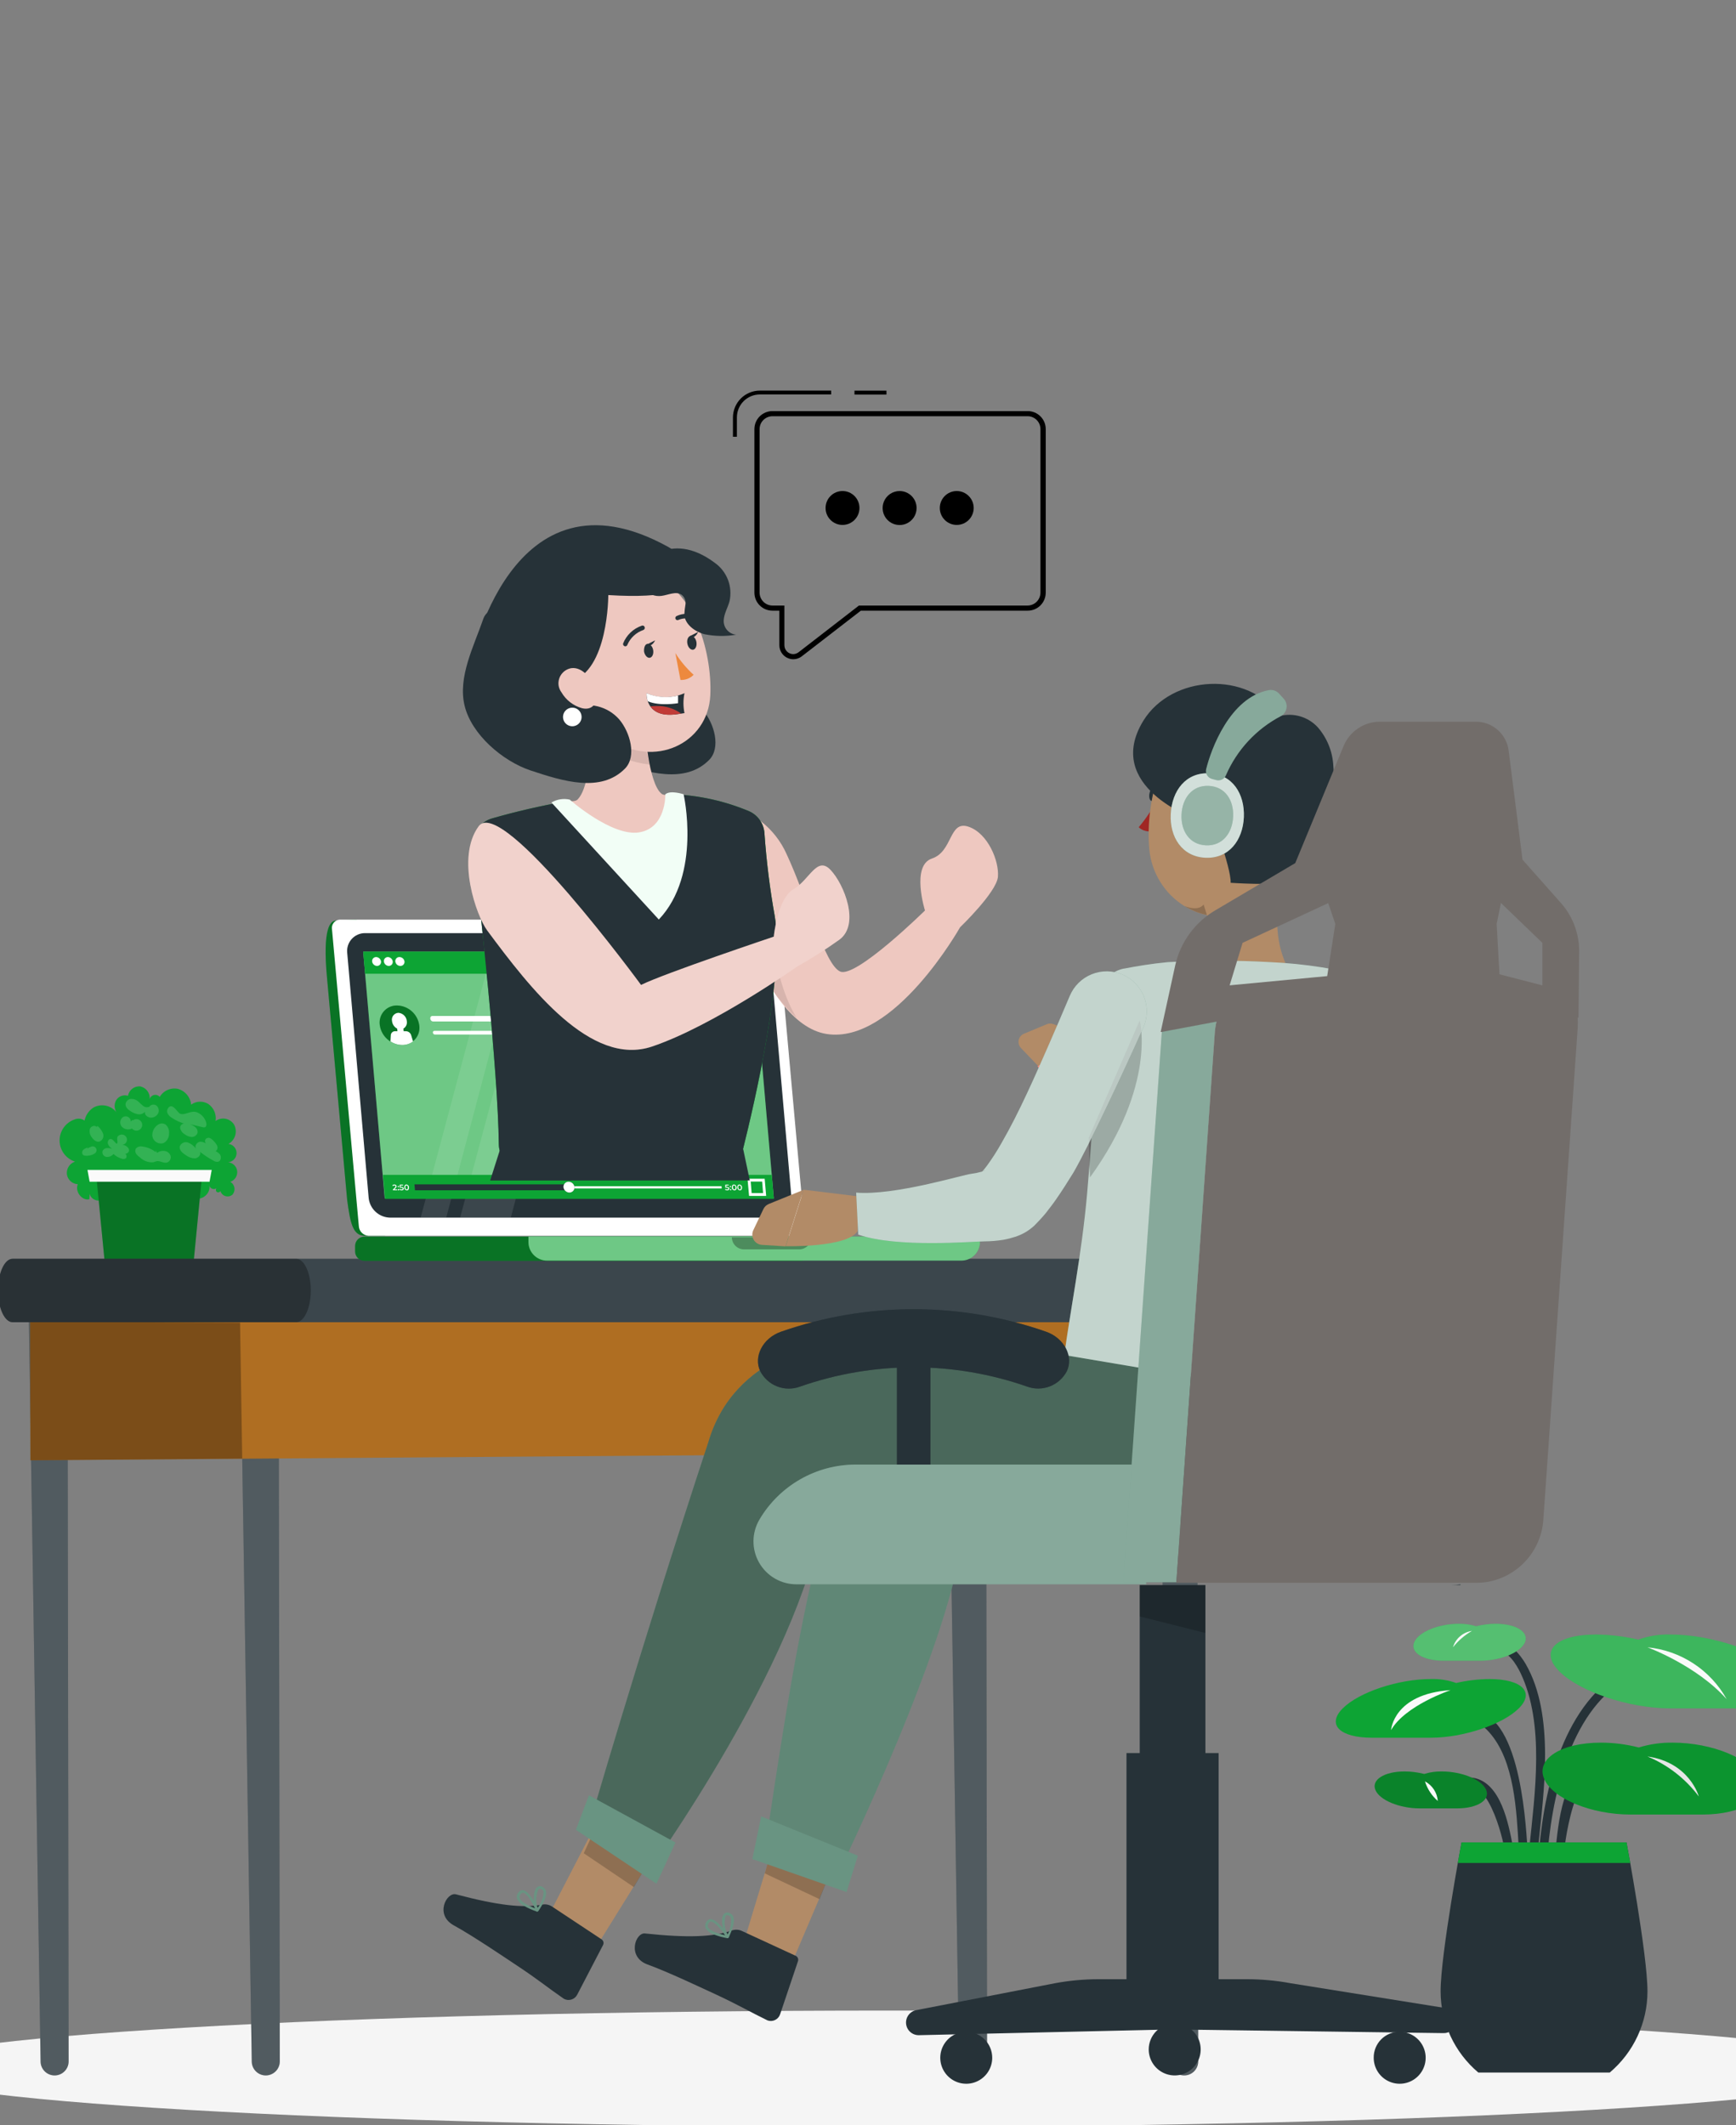 <svg width="424" height="519" viewBox="0 0 424 519" fill="none" xmlns="http://www.w3.org/2000/svg">
<rect x="0" y="0" width="424" height="519" fill="#808080" stroke="none"/>
<g clip-path="url(#clip0_816_644)">
<path d="M217.5 519.423C351.781 519.423 460.638 513.067 460.638 505.228C460.638 497.388 351.781 491.032 217.5 491.032C83.218 491.032 -25.638 497.388 -25.638 505.228C-25.638 513.067 83.218 519.423 217.5 519.423Z" fill="#F5F5F5"/>
<path d="M394.452 411.93C381.912 421.599 378.288 442.779 377.648 457.701C377.648 459.068 375.479 459.068 375.529 457.701C376.194 441.901 379.793 420.57 393.386 410.049C394.465 409.209 395.531 411.053 394.452 411.88V411.93Z" fill="#263238"/>
<path d="M365.334 401.058C368.532 400.694 371.228 403.967 372.62 406.363C379.831 418.84 377.047 437.713 375.68 451.068C375.542 452.409 373.41 452.422 373.548 451.068C374.877 438.039 377.31 421.059 371.416 408.67C370.4 406.551 368.244 402.851 365.334 403.19C363.98 403.34 363.993 401.221 365.334 401.058Z" fill="#263238"/>
<path d="M357.559 418.239C370.977 414.928 372.607 444.685 373.046 451.106C373.134 452.473 371.015 452.46 370.927 451.106C370.388 442.416 369.961 429.976 363.679 423.016C362.425 421.612 360.205 419.768 358.124 420.295C356.794 420.621 356.23 418.565 357.559 418.239Z" fill="#263238"/>
<path d="M397.336 432.684C386.238 424.458 382.627 446.052 382.012 452.284C381.874 453.626 379.755 453.639 379.893 452.284C380.583 445.224 381.661 432.421 389.812 429.462C391.251 428.992 392.782 428.873 394.276 429.115C395.77 429.358 397.185 429.954 398.402 430.854C399.493 431.656 398.402 433.5 397.336 432.684Z" fill="#263238"/>
<path d="M353.195 436.584C354.034 435.697 355.068 435.018 356.215 434.6C357.362 434.182 358.591 434.037 359.804 434.176C366.575 435.305 368.444 445.462 369.472 450.817C369.735 452.159 367.691 452.723 367.428 451.381C366.538 446.817 362.274 430.414 354.7 438.076C354.496 438.242 354.238 438.326 353.975 438.313C353.713 438.3 353.465 438.19 353.278 438.005C353.092 437.82 352.98 437.573 352.965 437.31C352.949 437.048 353.031 436.789 353.195 436.584Z" fill="#263238"/>
<path d="M393.16 506.169H361.07C358.184 503.732 355.863 500.694 354.271 497.268C352.679 493.841 351.854 490.109 351.854 486.331C351.854 477.227 356.97 449.965 356.97 449.965H397.261C397.261 449.965 402.377 477.264 402.377 486.331C402.376 490.109 401.551 493.841 399.959 497.268C398.367 500.694 396.047 503.732 393.16 506.169Z" fill="#263238"/>
<path d="M398.277 443.155C388.596 443.155 379.115 439.23 377.122 434.377C375.128 429.524 381.335 425.599 391.016 425.599C394.133 425.607 397.238 426.003 400.258 426.778C402.939 425.959 405.731 425.561 408.534 425.599C418.215 425.599 427.683 429.524 429.689 434.377C431.696 439.23 425.476 443.155 415.795 443.155H398.277Z" fill="#0DA434"/>
<path opacity="0.1" d="M398.277 443.155C388.596 443.155 379.115 439.23 377.122 434.377C375.128 429.524 381.335 425.599 391.016 425.599C394.133 425.607 397.238 426.003 400.258 426.778C402.939 425.959 405.731 425.561 408.534 425.599C418.215 425.599 427.683 429.524 429.689 434.377C431.696 439.23 425.476 443.155 415.795 443.155H398.277Z" fill="black"/>
<path d="M335.113 424.395C327.2 424.395 323.99 421.185 327.952 417.222C331.915 413.26 341.533 410.062 349.459 410.062C351.566 409.992 353.667 410.319 355.653 411.028C358.323 410.41 361.052 410.086 363.792 410.062C371.704 410.062 374.915 413.272 370.952 417.222C366.989 421.173 357.371 424.395 349.459 424.395H335.113Z" fill="#0DA434"/>
<path d="M407.932 417.223C397.963 417.223 385.862 413.185 380.871 408.206C375.88 403.228 379.931 399.19 389.9 399.19C393.346 399.237 396.777 399.658 400.132 400.444C402.631 399.541 405.277 399.115 407.932 399.19C417.889 399.19 430.003 403.228 434.981 408.206C439.959 413.185 435.922 417.223 425.965 417.223H407.932Z" fill="#0DA434"/>
<path opacity="0.2" d="M407.932 417.223C397.963 417.223 385.862 413.185 380.871 408.206C375.88 403.228 379.931 399.19 389.9 399.19C393.346 399.237 396.777 399.658 400.132 400.444C402.631 399.541 405.277 399.115 407.932 399.19C417.889 399.19 430.003 403.228 434.981 408.206C439.959 413.185 435.922 417.223 425.965 417.223H407.932Z" fill="white"/>
<path d="M352.556 405.586C347.54 405.586 344.367 403.567 345.408 401.071C346.449 398.576 351.314 396.57 356.293 396.57C357.733 396.544 359.168 396.747 360.544 397.171C362.101 396.771 363.702 396.569 365.309 396.57C370.325 396.57 373.485 398.588 372.457 401.071C371.429 403.554 366.55 405.586 361.572 405.586H352.556Z" fill="#0DA434"/>
<path opacity="0.3" d="M352.556 405.586C347.54 405.586 344.367 403.567 345.408 401.071C346.449 398.576 351.314 396.57 356.293 396.57C357.733 396.544 359.168 396.747 360.544 397.171C362.101 396.771 363.702 396.569 365.309 396.57C370.325 396.57 373.485 398.588 372.457 401.071C371.429 403.554 366.55 405.586 361.572 405.586H352.556Z" fill="white"/>
<path d="M346.812 441.651C341.796 441.651 336.956 439.632 335.928 437.149C334.899 434.666 338.097 432.634 343.075 432.634C344.683 432.638 346.284 432.844 347.841 433.249C349.216 432.82 350.651 432.613 352.092 432.634C357.108 432.634 361.948 434.653 362.976 437.149C364.005 439.644 360.807 441.651 355.829 441.651H346.812Z" fill="#0DA434"/>
<path opacity="0.2" d="M346.812 441.651C341.796 441.651 336.956 439.632 335.928 437.149C334.899 434.666 338.097 432.634 343.075 432.634C344.683 432.638 346.284 432.844 347.841 433.249C349.216 432.82 350.651 432.613 352.092 432.634C357.108 432.634 361.948 434.653 362.976 437.149C364.005 439.644 360.807 441.651 355.829 441.651H346.812Z" fill="black"/>
<path d="M356.055 454.981C356.594 451.921 356.97 449.965 356.97 449.965H397.261C397.261 449.965 397.637 451.959 398.177 454.981H356.055Z" fill="#0DA434"/>
<path d="M354.299 412.771C354.299 412.771 343.251 416.457 339.752 422.527C339.752 422.527 340.304 413.686 354.299 412.771Z" fill="#FAFAFA"/>
<path d="M359.503 398.312C357.723 399.338 356.153 400.691 354.876 402.3C355.183 401.262 355.783 400.333 356.603 399.626C357.424 398.919 358.431 398.463 359.503 398.312Z" fill="#FAFAFA"/>
<path d="M402.377 402.312C402.377 402.312 414.353 406.701 421.727 414.99C419.769 411.468 416.986 408.474 413.615 406.266C410.245 404.057 406.388 402.701 402.377 402.312Z" fill="#FAFAFA"/>
<path d="M402.377 428.973C407.357 431.046 411.688 434.42 414.917 438.741C414.917 438.741 412.698 430.44 402.377 428.973Z" fill="#E6E6E6"/>
<path d="M348.029 435.055C348.915 435.521 349.668 436.206 350.217 437.044C350.766 437.882 351.091 438.846 351.164 439.845C349.698 438.567 348.613 436.909 348.029 435.055Z" fill="#FAFAFA"/>
<path d="M38.868 268.134C39.278 267.333 39.933 266.684 40.739 266.282C41.545 265.88 42.458 265.747 43.344 265.902C44.233 266.124 45.031 266.615 45.628 267.309C46.226 268.003 46.593 268.866 46.68 269.777C47.296 269.329 48.033 269.078 48.794 269.058C49.556 269.038 50.305 269.249 50.944 269.664C51.582 270.124 52.079 270.752 52.38 271.479C52.681 272.205 52.774 273.001 52.649 273.777C53.003 273.52 53.406 273.34 53.833 273.247C54.26 273.154 54.701 273.151 55.13 273.239C55.558 273.326 55.963 273.501 56.32 273.754C56.676 274.006 56.977 274.33 57.201 274.705C57.614 275.513 57.7 276.448 57.44 277.317C57.181 278.186 56.597 278.921 55.809 279.37C56.363 279.441 56.871 279.715 57.235 280.139C57.599 280.563 57.793 281.107 57.779 281.666C57.765 282.224 57.544 282.758 57.159 283.163C56.775 283.568 56.253 283.816 55.696 283.86C56.258 283.902 56.787 284.137 57.194 284.526C57.601 284.915 57.861 285.433 57.928 285.991C57.991 286.558 57.858 287.128 57.553 287.609C57.247 288.09 56.787 288.453 56.248 288.637C56.515 288.79 56.744 289 56.918 289.254C57.092 289.507 57.207 289.796 57.254 290.1C57.301 290.403 57.279 290.714 57.19 291.008C57.1 291.302 56.946 291.571 56.737 291.797C56.501 291.984 56.223 292.11 55.928 292.165C55.632 292.219 55.327 292.201 55.04 292.11C54.753 292.02 54.493 291.861 54.282 291.647C54.07 291.433 53.914 291.17 53.828 290.882C53.784 290.965 53.722 291.037 53.646 291.091C53.57 291.146 53.482 291.182 53.389 291.196C53.297 291.211 53.202 291.204 53.113 291.175C53.023 291.147 52.942 291.098 52.875 291.032C52.815 290.957 52.772 290.869 52.749 290.775C52.726 290.681 52.723 290.583 52.741 290.488C52.759 290.393 52.797 290.303 52.852 290.224C52.908 290.145 52.98 290.078 53.063 290.029C52.925 290.181 52.749 290.292 52.553 290.351C52.357 290.41 52.149 290.415 51.951 290.364C51.752 290.314 51.571 290.211 51.427 290.066C51.283 289.921 51.181 289.739 51.132 289.54C51.508 291.547 49.113 293.453 47.37 292.487C47.46 292.709 47.502 292.948 47.494 293.188C47.486 293.427 47.427 293.662 47.322 293.878C47.216 294.093 47.067 294.284 46.883 294.437C46.699 294.591 46.484 294.704 46.254 294.769C45.317 294.943 44.349 294.755 43.545 294.243C42.742 293.74 41.831 293.434 40.887 293.352C40.068 293.449 39.269 293.669 38.517 294.004C37.25 294.387 35.903 294.412 34.623 294.075C33.344 293.739 32.183 293.055 31.268 292.098C30.929 292.494 30.494 292.797 30.004 292.978C29.515 293.159 28.988 293.213 28.472 293.134C27.957 293.054 27.47 292.845 27.057 292.526C26.645 292.207 26.32 291.788 26.114 291.308C26.029 291.799 25.788 292.25 25.427 292.593C25.065 292.937 24.603 293.154 24.108 293.214C23.606 293.223 23.115 293.065 22.711 292.766C22.308 292.466 22.014 292.042 21.876 291.559C21.876 291.998 21.876 292.437 21.813 292.888C20.02 293.315 18.239 290.982 19.004 289.214C18.343 289.185 17.713 288.924 17.225 288.477C16.736 288.03 16.421 287.425 16.333 286.769C16.263 286.106 16.423 285.439 16.786 284.88C17.149 284.32 17.693 283.903 18.327 283.697C17.241 283.348 16.291 282.666 15.614 281.747C14.937 280.829 14.566 279.72 14.555 278.579C14.544 277.438 14.893 276.322 15.552 275.39C16.211 274.459 17.147 273.758 18.227 273.389C18.639 273.225 19.086 273.171 19.525 273.23C19.964 273.289 20.381 273.46 20.735 273.727C20.901 273.874 21.033 274.055 21.124 274.257C21.215 274.459 21.262 274.678 21.262 274.9C21.262 275.121 21.215 275.34 21.124 275.543C21.033 275.745 20.901 275.925 20.735 276.072C20.439 275.033 20.487 273.926 20.871 272.916C21.255 271.906 21.955 271.047 22.867 270.467C23.789 269.972 24.857 269.82 25.881 270.038C26.905 270.256 27.819 270.83 28.459 271.658C28.156 271.199 27.994 270.66 27.994 270.109C27.994 269.559 28.156 269.02 28.459 268.561C28.767 268.129 29.202 267.805 29.705 267.636C30.207 267.467 30.75 267.461 31.256 267.62C31.379 266.928 31.758 266.307 32.318 265.882C32.878 265.457 33.578 265.258 34.278 265.325C34.974 265.478 35.59 265.88 36.01 266.455C36.43 267.03 36.626 267.739 36.56 268.448C36.628 268.189 36.767 267.955 36.961 267.772C37.156 267.589 37.398 267.465 37.66 267.414C37.923 267.363 38.194 267.387 38.443 267.483C38.692 267.58 38.909 267.745 39.068 267.959C39.858 267.746 38.868 268.134 38.868 268.134Z" fill="#0DA434"/>
<g opacity="0.4">
<path opacity="0.4" d="M38.366 281.565C38.638 281.362 38.948 281.216 39.278 281.136C39.608 281.056 39.95 281.044 40.285 281.101C40.613 281.156 40.919 281.303 41.168 281.525C41.416 281.747 41.597 282.035 41.689 282.355C41.757 282.688 41.698 283.034 41.524 283.327C41.35 283.619 41.074 283.836 40.749 283.935C39.946 284.135 39.144 283.471 38.328 283.584C38.042 283.648 37.761 283.737 37.488 283.847C36.884 283.903 36.275 283.826 35.703 283.623C35.131 283.419 34.611 283.093 34.178 282.668C33.825 282.43 33.516 282.133 33.262 281.79C33.137 281.609 33.061 281.397 33.044 281.177C33.026 280.957 33.067 280.736 33.162 280.536C33.354 280.308 33.606 280.138 33.89 280.045C34.173 279.952 34.477 279.94 34.767 280.01C35.96 280.153 37.089 280.626 38.028 281.377C38.028 281.189 38.028 281 37.927 280.812L38.366 281.565Z" fill="#FAFAFA"/>
<path opacity="0.4" d="M21.325 280.549C21.634 280.311 21.981 280.128 22.353 280.009C22.573 279.939 22.811 279.952 23.022 280.047C23.233 280.141 23.402 280.31 23.497 280.52C23.592 280.731 23.605 280.97 23.535 281.19C23.465 281.41 23.317 281.597 23.118 281.715C22.673 282.013 22.159 282.19 21.625 282.229C21.086 282.304 20.371 282.329 20.133 281.853C20.055 281.67 20.038 281.467 20.083 281.273C20.128 281.079 20.233 280.905 20.384 280.774C20.698 280.525 21.061 280.346 21.45 280.248L21.325 280.549Z" fill="#FAFAFA"/>
<path opacity="0.4" d="M48.21 271.696C48.752 271.927 49.231 272.283 49.61 272.734C49.989 273.185 50.257 273.718 50.392 274.291C50.468 274.643 50.392 275.082 50.154 275.27C49.916 275.364 49.652 275.364 49.414 275.27L46.292 274.53C46.802 274.687 47.278 274.938 47.696 275.27C47.903 275.44 48.062 275.661 48.157 275.912C48.252 276.163 48.279 276.435 48.235 276.699C48.133 276.996 47.937 277.252 47.677 277.428C47.417 277.604 47.107 277.692 46.793 277.677C46.164 277.626 45.565 277.385 45.075 276.988C44.785 276.822 44.535 276.593 44.346 276.317C44.157 276.041 44.034 275.726 43.984 275.395C43.984 274.718 44.825 274.141 45.339 274.53C44.149 274.206 43.018 273.694 41.99 273.012C41.602 272.782 41.268 272.47 41.012 272.097C40.889 271.914 40.815 271.702 40.8 271.482C40.785 271.262 40.828 271.041 40.925 270.843C41.99 268.899 43.332 271.746 43.984 271.997C45.251 272.473 46.655 271.031 48.21 271.696Z" fill="#FAFAFA"/>
<path opacity="0.4" d="M53.088 279.959C53.146 280.147 53.151 280.347 53.102 280.537C53.053 280.728 52.953 280.901 52.812 281.038C52.736 281.099 52.648 281.143 52.553 281.167C52.458 281.19 52.359 281.192 52.264 281.173C52.168 281.154 52.077 281.114 51.999 281.056C51.92 280.998 51.855 280.923 51.809 280.837C52.532 280.98 53.191 281.349 53.69 281.89C54.117 282.48 54.016 283.495 53.327 283.721C53.109 283.759 52.886 283.753 52.67 283.704C52.455 283.654 52.252 283.562 52.072 283.433C50.945 282.818 49.871 282.109 48.862 281.314C49.163 282.028 48.423 282.843 47.608 282.906C46.824 282.888 46.066 282.624 45.439 282.154C44.624 281.652 43.696 280.9 43.909 279.959C44.058 279.572 44.353 279.258 44.73 279.085C45.107 278.912 45.537 278.892 45.928 279.031C46.699 279.343 47.371 279.859 47.872 280.524C47.445 279.897 48.06 278.944 48.825 278.843C49.2 278.823 49.574 278.895 49.915 279.052C50.255 279.21 50.553 279.448 50.781 279.746C49.916 279.27 49.715 278.028 50.881 277.878C51.621 277.79 52.9 279.332 53.088 279.959Z" fill="#FAFAFA"/>
<path opacity="0.4" d="M29.288 277.176C29.453 277.11 29.63 277.079 29.808 277.087C29.986 277.095 30.16 277.14 30.319 277.22C30.478 277.301 30.618 277.414 30.73 277.552C30.842 277.691 30.923 277.852 30.968 278.024C31.012 278.196 31.02 278.376 30.99 278.552C30.96 278.727 30.893 278.894 30.793 279.042C30.694 279.189 30.564 279.314 30.412 279.407C30.261 279.501 30.091 279.561 29.915 279.584C30.43 279.633 30.906 279.88 31.244 280.273C31.435 280.486 31.534 280.765 31.52 281.051C31.466 281.258 31.344 281.442 31.174 281.571C31.003 281.701 30.794 281.77 30.579 281.766C30.14 281.754 29.71 281.638 29.325 281.427C29.767 281.417 30.202 281.535 30.579 281.766C30.665 281.825 30.737 281.902 30.792 281.99C30.848 282.079 30.884 282.177 30.901 282.28C30.917 282.383 30.913 282.488 30.888 282.589C30.863 282.691 30.817 282.786 30.755 282.869C30.611 282.971 30.443 283.036 30.268 283.055C30.092 283.075 29.915 283.05 29.752 282.982C28.991 282.767 28.294 282.371 27.72 281.828C27.513 282.079 27.249 282.276 26.95 282.402C26.651 282.529 26.326 282.581 26.002 282.556C25.844 282.532 25.692 282.476 25.556 282.391C25.42 282.307 25.302 282.195 25.211 282.064C25.119 281.932 25.056 281.784 25.023 281.627C24.991 281.47 24.991 281.308 25.024 281.151C25.113 280.939 25.258 280.756 25.444 280.621C25.629 280.486 25.849 280.405 26.077 280.386C26.539 280.363 27 280.435 27.432 280.599C26.941 280.315 26.561 279.873 26.353 279.345C26.19 278.819 26.541 278.091 27.093 278.167C27.645 278.242 28.021 279.044 28.51 279.345C29.099 278.844 27.971 277.665 29.288 277.176Z" fill="#FAFAFA"/>
<path opacity="0.4" d="M40.398 274.605C40.725 274.875 40.978 275.224 41.134 275.619C41.29 276.013 41.343 276.441 41.288 276.862C41.295 277.331 41.176 277.793 40.942 278.199C40.708 278.605 40.368 278.941 39.959 279.169C39.669 279.262 39.364 279.291 39.062 279.256C38.761 279.22 38.47 279.121 38.21 278.964C37.95 278.808 37.727 278.597 37.555 278.347C37.383 278.097 37.266 277.813 37.212 277.514C37.151 276.901 37.279 276.283 37.579 275.745C37.88 275.207 38.338 274.774 38.893 274.505C39.133 274.4 39.396 274.354 39.657 274.372C39.919 274.389 40.173 274.469 40.398 274.605Z" fill="#FAFAFA"/>
<path opacity="0.4" d="M32.523 273.602L32.234 273.852C32.416 273.625 32.664 273.46 32.944 273.38C33.223 273.3 33.521 273.309 33.796 273.405C34.07 273.501 34.308 273.681 34.476 273.918C34.645 274.155 34.735 274.439 34.735 274.73C34.735 275.021 34.645 275.305 34.476 275.542C34.308 275.78 34.07 275.959 33.796 276.055C33.521 276.152 33.223 276.161 32.944 276.08C32.664 276 32.416 275.835 32.234 275.608C31.823 275.816 31.355 275.883 30.902 275.799C30.449 275.715 30.036 275.485 29.726 275.144C29.585 274.972 29.481 274.772 29.421 274.557C29.361 274.342 29.347 274.118 29.379 273.897C29.411 273.676 29.488 273.465 29.606 273.276C29.724 273.087 29.881 272.924 30.065 272.799C30.258 272.688 30.477 272.63 30.699 272.631C30.922 272.632 31.14 272.693 31.332 272.806C31.524 272.92 31.681 273.083 31.789 273.278C31.897 273.472 31.951 273.692 31.946 273.915L32.284 273.539L32.523 273.602Z" fill="#FAFAFA"/>
<path opacity="0.4" d="M23.845 275.007C24.445 275.51 24.906 276.157 25.187 276.888C25.308 277.261 25.283 277.666 25.118 278.022C24.953 278.378 24.66 278.658 24.297 278.806C23.544 278.995 22.829 278.368 22.39 277.728C22.171 277.453 22.017 277.132 21.939 276.789C21.861 276.446 21.861 276.09 21.939 275.747C22.152 275.082 23.118 274.693 23.594 275.207L23.845 275.007Z" fill="#FAFAFA"/>
<path opacity="0.4" d="M36.36 270.442C36.44 270.289 36.55 270.155 36.683 270.046C36.817 269.938 36.972 269.859 37.138 269.813C37.303 269.767 37.477 269.756 37.647 269.78C37.818 269.804 37.981 269.863 38.128 269.953C38.412 270.155 38.62 270.446 38.72 270.78C38.82 271.114 38.806 271.471 38.68 271.796C38.538 272.113 38.314 272.386 38.032 272.589C37.751 272.792 37.42 272.916 37.075 272.95C36.222 273.05 35.206 272.36 35.407 271.52C35.204 271.749 34.949 271.925 34.662 272.032C34.376 272.139 34.067 272.175 33.764 272.135C33.162 272.04 32.586 271.823 32.071 271.495C31.357 271.081 30.591 270.442 30.667 269.627C30.712 269.295 30.87 268.99 31.115 268.761C31.359 268.533 31.675 268.396 32.008 268.373C32.339 268.361 32.669 268.415 32.979 268.531C33.289 268.647 33.573 268.823 33.814 269.05C34.181 269.417 34.566 269.764 34.968 270.091C35.169 270.253 35.41 270.359 35.666 270.397C35.922 270.434 36.183 270.402 36.423 270.304L36.36 270.442Z" fill="#FAFAFA"/>
</g>
<path d="M25.663 309.178H47.194L49.301 287.483H23.556L25.663 309.178Z" fill="#0DA434"/>
<path opacity="0.3" d="M25.663 309.178H47.194L49.301 287.483H23.556L25.663 309.178Z" fill="black"/>
<path d="M21.889 288.6H51.182L51.709 285.716H21.362L21.889 288.6Z" fill="#FAFAFA"/>
<path d="M58.631 322.783H68.061L68.337 503.434C68.337 504.344 67.977 505.216 67.335 505.86C66.693 506.504 65.823 506.867 64.913 506.87C64.012 506.87 63.147 506.515 62.506 505.881C61.865 505.247 61.5 504.386 61.49 503.485L58.631 322.783Z" fill="#263238"/>
<path opacity="0.2" d="M58.631 322.783H68.061L68.337 503.434C68.337 504.344 67.977 505.216 67.335 505.86C66.693 506.504 65.823 506.867 64.913 506.87C64.012 506.87 63.147 506.515 62.506 505.881C61.865 505.247 61.5 504.386 61.49 503.485L58.631 322.783Z" fill="white"/>
<path d="M7.054 322.783H16.496L16.76 503.434C16.761 503.885 16.674 504.332 16.503 504.748C16.331 505.165 16.079 505.544 15.761 505.863C15.443 506.182 15.065 506.436 14.649 506.609C14.233 506.781 13.787 506.87 13.336 506.87C12.435 506.87 11.57 506.515 10.929 505.881C10.288 505.247 9.923 504.386 9.913 503.485L7.054 322.783Z" fill="#263238"/>
<path opacity="0.2" d="M7.054 322.783H16.496L16.76 503.434C16.761 503.885 16.674 504.332 16.503 504.748C16.331 505.165 16.079 505.544 15.761 505.863C15.443 506.182 15.065 506.436 14.649 506.609C14.233 506.781 13.787 506.87 13.336 506.87C12.435 506.87 11.57 506.515 10.929 505.881C10.288 505.247 9.923 504.386 9.913 503.485L7.054 322.783Z" fill="white"/>
<path d="M282.946 322.783H292.389L292.652 503.434C292.654 503.885 292.567 504.332 292.395 504.748C292.224 505.165 291.972 505.544 291.654 505.863C291.336 506.182 290.958 506.436 290.542 506.609C290.126 506.781 289.679 506.87 289.229 506.87C288.327 506.87 287.462 506.515 286.821 505.881C286.18 505.247 285.815 504.386 285.805 503.485L282.946 322.783Z" fill="#263238"/>
<path opacity="0.2" d="M282.946 322.783H292.389L292.652 503.434C292.654 503.885 292.567 504.332 292.395 504.748C292.224 505.165 291.972 505.544 291.654 505.863C291.336 506.182 290.958 506.436 290.542 506.609C290.126 506.781 289.679 506.87 289.229 506.87C288.327 506.87 287.462 506.515 286.821 505.881C286.18 505.247 285.815 504.386 285.805 503.485L282.946 322.783Z" fill="white"/>
<path d="M231.382 322.783H240.812L241.088 503.434C241.088 504.344 240.728 505.216 240.086 505.86C239.444 506.504 238.573 506.867 237.664 506.87C236.762 506.87 235.895 506.515 235.252 505.882C234.609 505.248 234.242 504.387 234.228 503.485L231.382 322.783Z" fill="#263238"/>
<path opacity="0.2" d="M231.382 322.783H240.812L241.088 503.434C241.088 504.344 240.728 505.216 240.086 505.86C239.444 506.504 238.573 506.867 237.664 506.87C236.762 506.87 235.895 506.515 235.252 505.882C234.609 505.248 234.242 504.387 234.228 503.485L231.382 322.783Z" fill="white"/>
<path d="M7.43 356.641L291.499 354.509V322.783H7.367L7.43 356.641Z" fill="#AF6E22"/>
<path opacity="0.3" d="M58.631 323.021L59.157 356.24L7.43 356.641L7.367 322.783L58.631 323.021Z" fill="black"/>
<path d="M302.559 315.172C302.559 310.895 300.966 307.434 299.01 307.422H3.066C1.11 307.422 -0.483 310.895 -0.483 315.172C-0.483 319.435 1.11 322.896 3.066 322.921H299.01C300.966 322.896 302.559 319.435 302.559 315.172Z" fill="#263238"/>
<path opacity="0.1" d="M302.559 315.172C302.559 310.895 300.966 307.434 299.01 307.422H3.066C1.11 307.422 -0.483 310.895 -0.483 315.172C-0.483 319.435 1.11 322.896 3.066 322.921H299.01C300.966 322.896 302.559 319.435 302.559 315.172Z" fill="white"/>
<path opacity="0.3" d="M75.911 315.172C75.911 310.895 74.318 307.434 72.349 307.422H3.066C1.11 307.422 -0.483 310.895 -0.483 315.172C-0.483 319.435 1.11 322.896 3.066 322.921H72.337C74.318 322.896 75.898 319.435 75.911 315.172Z" fill="black"/>
<path d="M193.774 161.005C192.866 161.005 191.995 160.645 191.353 160.003C190.711 159.361 190.351 158.49 190.351 157.582V149.142H188.658C187.491 149.142 186.371 148.679 185.546 147.853C184.72 147.028 184.256 145.908 184.256 144.741V104.776C184.263 103.615 184.728 102.504 185.55 101.684C186.372 100.864 187.484 100.403 188.645 100.399H251.019C252.183 100.399 253.3 100.862 254.123 101.685C254.946 102.508 255.408 103.624 255.408 104.788V144.741C255.408 145.908 254.945 147.028 254.119 147.853C253.294 148.679 252.174 149.142 251.007 149.142H210.252L195.831 160.29C195.243 160.749 194.52 161 193.774 161.005ZM188.658 101.653C187.83 101.657 187.036 101.986 186.449 102.571C185.862 103.155 185.529 103.948 185.523 104.776V144.741C185.526 145.575 185.859 146.373 186.448 146.963C187.038 147.552 187.837 147.885 188.67 147.888H191.58V157.582C191.58 158.157 191.808 158.709 192.215 159.116C192.622 159.523 193.174 159.751 193.749 159.751C194.201 159.74 194.638 159.591 195.003 159.325L209.788 147.888H250.969C251.803 147.885 252.602 147.552 253.191 146.963C253.781 146.373 254.113 145.575 254.117 144.741V104.788C254.117 103.957 253.786 103.16 253.198 102.572C252.611 101.984 251.813 101.653 250.982 101.653H188.658Z" fill="black"/>
<path d="M216.509 95.408H208.697V96.361H216.509V95.408Z" fill="black"/>
<path d="M179.98 106.669H179.015V101.954C179.018 100.213 179.712 98.545 180.944 97.316C182.176 96.086 183.845 95.395 185.586 95.395H203.004V96.336H185.586C184.099 96.336 182.673 96.927 181.622 97.978C180.571 99.029 179.98 100.455 179.98 101.941V106.669Z" fill="black"/>
<path d="M205.775 128.2C208.06 128.2 209.913 126.348 209.913 124.062C209.913 121.777 208.06 119.924 205.775 119.924C203.489 119.924 201.637 121.777 201.637 124.062C201.637 126.348 203.489 128.2 205.775 128.2Z" fill="black"/>
<path d="M223.87 124.062C223.873 124.884 223.631 125.687 223.177 126.371C222.722 127.056 222.075 127.59 221.317 127.906C220.558 128.222 219.723 128.306 218.918 128.147C218.112 127.988 217.371 127.594 216.789 127.014C216.207 126.434 215.811 125.694 215.65 124.889C215.488 124.083 215.57 123.248 215.884 122.489C216.197 121.73 216.729 121.081 217.412 120.624C218.095 120.168 218.898 119.924 219.72 119.924C220.818 119.924 221.872 120.359 222.65 121.135C223.428 121.911 223.867 122.963 223.87 124.062Z" fill="black"/>
<path d="M233.676 128.2C235.962 128.2 237.814 126.348 237.814 124.062C237.814 121.777 235.962 119.924 233.676 119.924C231.391 119.924 229.538 121.777 229.538 124.062C229.538 126.348 231.391 128.2 233.676 128.2Z" fill="black"/>
<path d="M82.068 224.833L87.084 224.595L94.069 301.804H88.79C86.144 301.553 85.529 298.593 84.789 293.026L79.899 239.104C78.67 226.325 80.814 224.833 82.068 224.833Z" fill="#0DA434"/>
<path opacity="0.3" d="M82.068 224.833L87.084 224.595L94.069 301.804H88.79C86.144 301.553 85.529 298.593 84.789 293.026L79.899 239.104C78.67 226.325 80.814 224.833 82.068 224.833Z" fill="black"/>
<path d="M89.956 301.804H194.59C194.878 301.784 195.159 301.703 195.413 301.567C195.668 301.431 195.891 301.242 196.068 301.013C196.244 300.785 196.37 300.521 196.438 300.24C196.505 299.959 196.512 299.667 196.458 299.383L189.912 227.015C189.892 226.396 189.644 225.807 189.216 225.36C188.788 224.913 188.209 224.641 187.592 224.595H82.959C82.67 224.614 82.389 224.695 82.135 224.831C81.88 224.968 81.657 225.156 81.48 225.385C81.304 225.614 81.178 225.877 81.11 226.158C81.043 226.439 81.036 226.731 81.09 227.015L87.636 299.383C87.656 300.002 87.904 300.591 88.332 301.038C88.76 301.485 89.339 301.757 89.956 301.804Z" fill="white"/>
<path d="M93.969 292.662H188.997L183.73 232.42H88.702L93.969 292.662Z" fill="#0DA434"/>
<path d="M95.273 297.377H188.921C189.538 297.388 190.149 297.267 190.716 297.023C191.282 296.779 191.789 296.417 192.205 295.962C192.62 295.506 192.933 294.967 193.124 294.381C193.315 293.795 193.378 293.175 193.31 292.562L188.069 232.696C187.934 231.395 187.328 230.188 186.365 229.303C185.401 228.418 184.147 227.917 182.84 227.893H89.191C88.576 227.884 87.967 228.006 87.403 228.25C86.838 228.494 86.332 228.855 85.918 229.309C85.503 229.762 85.189 230.299 84.997 230.883C84.804 231.466 84.738 232.084 84.802 232.696L90.044 292.562C90.175 293.865 90.78 295.075 91.744 295.962C92.707 296.85 93.963 297.353 95.273 297.377Z" fill="#263238"/>
<path d="M93.969 292.662H188.997L183.73 232.42H88.702L93.969 292.662Z" fill="#0DA434"/>
<path opacity="0.4" d="M93.969 292.662H188.997L183.73 232.42H88.702L93.969 292.662Z" fill="white"/>
<path opacity="0.1" d="M121.306 227.918L102.747 297.352H108.991L127.35 227.918H121.306Z" fill="white"/>
<path opacity="0.1" d="M130.949 227.918L112.39 297.352H124.767L143.125 227.918H130.949Z" fill="white"/>
<path d="M102.396 250.39C102.489 250.993 102.449 251.61 102.279 252.197C102.108 252.784 101.811 253.326 101.408 253.785C101.005 254.244 100.506 254.609 99.946 254.855C99.387 255.1 98.78 255.22 98.169 255.205C96.845 255.171 95.575 254.668 94.586 253.787C93.596 252.905 92.951 251.702 92.765 250.39C92.669 249.785 92.707 249.167 92.877 248.579C93.047 247.99 93.344 247.447 93.747 246.986C94.15 246.525 94.65 246.159 95.21 245.913C95.771 245.667 96.379 245.547 96.991 245.562C98.317 245.597 99.589 246.101 100.578 246.985C101.568 247.869 102.212 249.075 102.396 250.39Z" fill="#0DA434"/>
<path opacity="0.3" d="M102.396 250.39C102.489 250.993 102.449 251.61 102.279 252.197C102.108 252.784 101.811 253.326 101.408 253.785C101.005 254.244 100.506 254.609 99.946 254.855C99.387 255.1 98.78 255.22 98.169 255.205C96.845 255.171 95.575 254.668 94.586 253.787C93.596 252.905 92.951 251.702 92.765 250.39C92.669 249.785 92.707 249.167 92.877 248.579C93.047 247.99 93.344 247.447 93.747 246.986C94.15 246.525 94.65 246.159 95.21 245.913C95.771 245.667 96.379 245.547 96.991 245.562C98.317 245.597 99.589 246.101 100.578 246.985C101.568 247.869 102.212 249.075 102.396 250.39Z" fill="black"/>
<path d="M98.169 255.205C99.144 255.229 100.098 254.924 100.878 254.339L100.427 252.834C100.346 252.56 100.182 252.317 99.958 252.139C99.733 251.962 99.459 251.858 99.172 251.844H98.596L98.52 251.217C98.831 251.031 99.078 250.756 99.228 250.426C99.378 250.097 99.424 249.73 99.361 249.373C99.312 248.848 99.078 248.357 98.702 247.988C98.325 247.618 97.83 247.394 97.304 247.354C97.062 247.365 96.825 247.429 96.609 247.541C96.394 247.653 96.206 247.811 96.058 248.003C95.91 248.195 95.805 248.417 95.752 248.654C95.699 248.891 95.698 249.136 95.749 249.373C95.79 249.76 95.926 250.131 96.144 250.453C96.363 250.774 96.658 251.037 97.003 251.217L97.078 251.844H96.501C96.231 251.837 95.969 251.937 95.771 252.123C95.574 252.308 95.458 252.564 95.448 252.834L95.36 254.339C96.198 254.883 97.171 255.182 98.169 255.205Z" fill="white"/>
<path d="M105.894 249.474H124.83C125.707 249.474 125.532 248.12 124.667 248.12H105.656C104.791 248.12 104.954 249.474 105.832 249.474H105.894Z" fill="white"/>
<path d="M106.22 252.659H131.175C131.752 252.659 131.639 251.756 131.062 251.756H106.107C105.53 251.756 105.631 252.659 106.22 252.659Z" fill="white"/>
<path d="M135.865 252.208C135.887 252.341 135.88 252.477 135.843 252.606C135.806 252.735 135.741 252.855 135.652 252.956C135.563 253.057 135.453 253.137 135.329 253.19C135.205 253.242 135.071 253.267 134.937 253.261C134.647 253.25 134.37 253.14 134.153 252.948C133.936 252.755 133.792 252.494 133.745 252.208C133.723 252.075 133.731 251.938 133.767 251.808C133.804 251.678 133.869 251.558 133.958 251.456C134.047 251.354 134.157 251.273 134.28 251.219C134.404 251.164 134.538 251.138 134.673 251.142C134.965 251.153 135.243 251.266 135.461 251.46C135.678 251.655 135.821 251.919 135.865 252.208Z" fill="#263238"/>
<path opacity="0.5" d="M135.865 252.208C135.887 252.341 135.88 252.477 135.843 252.606C135.806 252.735 135.741 252.855 135.652 252.956C135.563 253.057 135.453 253.137 135.329 253.19C135.205 253.242 135.071 253.267 134.937 253.261C134.647 253.25 134.37 253.14 134.153 252.948C133.936 252.755 133.792 252.494 133.745 252.208C133.723 252.075 133.731 251.938 133.767 251.808C133.804 251.678 133.869 251.558 133.958 251.456C134.047 251.354 134.157 251.273 134.28 251.219C134.404 251.164 134.538 251.138 134.673 251.142C134.965 251.153 135.243 251.266 135.461 251.46C135.678 251.655 135.821 251.919 135.865 252.208Z" fill="white"/>
<path d="M88.702 232.42L89.166 237.812H184.194L183.73 232.42H88.702Z" fill="#0DA434"/>
<path d="M93.066 234.815C93.08 234.954 93.064 235.095 93.02 235.228C92.976 235.361 92.904 235.483 92.809 235.586C92.714 235.689 92.599 235.771 92.47 235.826C92.341 235.881 92.202 235.908 92.062 235.906C91.769 235.891 91.491 235.773 91.275 235.574C91.06 235.375 90.921 235.106 90.884 234.815C90.869 234.677 90.885 234.538 90.928 234.407C90.972 234.275 91.043 234.155 91.136 234.053C91.23 233.951 91.344 233.87 91.471 233.815C91.599 233.761 91.736 233.734 91.874 233.736C92.168 233.748 92.448 233.863 92.665 234.06C92.883 234.257 93.025 234.524 93.066 234.815Z" fill="white"/>
<path d="M95.925 234.815C95.941 234.954 95.927 235.094 95.884 235.227C95.842 235.36 95.771 235.482 95.677 235.586C95.583 235.689 95.468 235.771 95.34 235.826C95.212 235.881 95.073 235.909 94.934 235.906C94.641 235.891 94.362 235.773 94.147 235.574C93.932 235.375 93.793 235.106 93.755 234.815C93.741 234.677 93.756 234.538 93.8 234.407C93.843 234.275 93.914 234.155 94.008 234.053C94.101 233.951 94.216 233.87 94.343 233.815C94.47 233.761 94.607 233.734 94.746 233.736C95.037 233.751 95.314 233.867 95.529 234.064C95.744 234.261 95.884 234.526 95.925 234.815Z" fill="white"/>
<path d="M98.796 234.815C98.81 234.953 98.795 235.093 98.752 235.225C98.708 235.357 98.638 235.478 98.544 235.581C98.451 235.684 98.337 235.766 98.209 235.822C98.082 235.878 97.945 235.907 97.806 235.906C97.499 235.908 97.203 235.799 96.972 235.598C96.741 235.397 96.591 235.118 96.552 234.815C96.537 234.677 96.552 234.538 96.596 234.407C96.64 234.275 96.71 234.155 96.804 234.053C96.898 233.951 97.012 233.87 97.139 233.815C97.266 233.761 97.404 233.734 97.542 233.736C97.847 233.733 98.141 233.841 98.372 234.04C98.603 234.238 98.754 234.514 98.796 234.815Z" fill="white"/>
<path d="M195.668 302.017H89.003C87.749 302.017 86.733 303.033 86.733 304.286V305.641C86.733 306.894 87.749 307.91 89.003 307.91H195.668C196.921 307.91 197.938 306.894 197.938 305.641V304.286C197.938 303.033 196.921 302.017 195.668 302.017Z" fill="#0DA434"/>
<path opacity="0.3" d="M195.668 302.017H89.003C87.749 302.017 86.733 303.033 86.733 304.286V305.641C86.733 306.894 87.749 307.91 89.003 307.91H195.668C196.921 307.91 197.938 306.894 197.938 305.641V304.286C197.938 303.033 196.921 302.017 195.668 302.017Z" fill="black"/>
<path d="M129.056 301.991H239.345V303.333C239.345 304.537 238.867 305.692 238.015 306.543C237.164 307.394 236.009 307.872 234.805 307.872H133.608C132.404 307.872 131.249 307.394 130.398 306.543C129.546 305.692 129.068 304.537 129.068 303.333V301.991H129.056Z" fill="#0DA434"/>
<path opacity="0.4" d="M129.056 301.991H239.345V303.333C239.345 304.537 238.867 305.692 238.015 306.543C237.164 307.394 236.009 307.872 234.805 307.872H133.608C132.404 307.872 131.249 307.394 130.398 306.543C129.546 305.692 129.068 304.537 129.068 303.333V301.991H129.056Z" fill="white"/>
<path opacity="0.3" d="M178.751 302.18C178.755 302.96 179.066 303.708 179.618 304.26C180.17 304.812 180.918 305.123 181.698 305.127H195.191C195.973 305.127 196.723 304.816 197.275 304.263C197.828 303.711 198.138 302.961 198.138 302.18H178.751Z" fill="black"/>
<path d="M188.997 292.799H94.044L93.53 286.931H188.483L188.997 292.799Z" fill="#0DA434"/>
<path d="M176.269 290.242H110.308L110.271 289.715H176.231L176.269 290.242Z" fill="white"/>
<path d="M178.137 290.267C178.137 290.517 177.999 290.718 177.623 290.718C177.431 290.72 177.242 290.663 177.083 290.555L177.184 290.354C177.302 290.446 177.448 290.495 177.598 290.492C177.786 290.492 177.886 290.417 177.873 290.279C177.861 290.141 177.773 290.066 177.485 290.066H177.146V289.313H177.961V289.527H177.372V289.853H177.51C177.936 289.853 178.112 290.028 178.137 290.267Z" fill="white"/>
<path d="M178.225 289.79C178.223 289.77 178.226 289.749 178.232 289.729C178.239 289.709 178.25 289.691 178.264 289.676C178.278 289.661 178.295 289.648 178.315 289.64C178.334 289.632 178.354 289.627 178.375 289.627C178.398 289.626 178.42 289.629 178.441 289.636C178.463 289.643 178.482 289.655 178.499 289.671C178.515 289.686 178.528 289.704 178.537 289.725C178.546 289.746 178.551 289.768 178.551 289.79C178.554 289.811 178.554 289.831 178.548 289.851C178.543 289.871 178.534 289.889 178.52 289.905C178.507 289.92 178.491 289.933 178.472 289.941C178.453 289.95 178.433 289.954 178.413 289.953C178.39 289.955 178.367 289.952 178.345 289.945C178.323 289.938 178.302 289.926 178.285 289.911C178.267 289.896 178.253 289.877 178.243 289.857C178.232 289.836 178.226 289.814 178.225 289.79ZM178.3 290.543C178.296 290.522 178.297 290.5 178.303 290.479C178.309 290.458 178.319 290.439 178.334 290.423C178.349 290.408 178.367 290.395 178.387 290.388C178.407 290.38 178.429 290.377 178.45 290.38C178.495 290.38 178.538 290.396 178.57 290.427C178.603 290.457 178.623 290.498 178.626 290.543C178.628 290.564 178.625 290.585 178.618 290.604C178.612 290.624 178.601 290.642 178.587 290.657C178.572 290.673 178.555 290.685 178.536 290.693C178.517 290.702 178.496 290.706 178.475 290.706C178.453 290.708 178.43 290.705 178.409 290.697C178.388 290.69 178.368 290.678 178.352 290.663C178.335 290.647 178.322 290.629 178.313 290.608C178.304 290.588 178.3 290.565 178.3 290.543Z" fill="white"/>
<path d="M178.739 290.004C178.739 289.552 178.927 289.289 179.253 289.289C179.579 289.289 179.855 289.552 179.905 290.004C179.955 290.455 179.717 290.719 179.378 290.719C179.2 290.706 179.033 290.624 178.914 290.491C178.795 290.357 178.732 290.183 178.739 290.004ZM179.642 290.004C179.642 289.665 179.466 289.515 179.278 289.515C179.09 289.515 178.965 289.665 179.002 290.004C179.04 290.342 179.178 290.493 179.366 290.493C179.554 290.493 179.667 290.342 179.642 290.004Z" fill="white"/>
<path d="M180.068 290.004C180.068 289.552 180.256 289.289 180.595 289.289C180.774 289.302 180.94 289.384 181.059 289.517C181.179 289.65 181.242 289.825 181.235 290.004C181.235 290.455 181.047 290.719 180.72 290.719C180.394 290.719 180.119 290.455 180.068 290.004ZM180.971 290.004C180.971 289.665 180.796 289.515 180.608 289.515C180.419 289.515 180.307 289.665 180.332 290.004C180.357 290.342 180.507 290.493 180.695 290.493C180.883 290.493 180.996 290.342 180.971 290.004Z" fill="white"/>
<path d="M96.99 290.48V290.693H95.962V290.53L96.464 290.003C96.507 289.968 96.541 289.925 96.565 289.875C96.589 289.825 96.601 289.77 96.602 289.715C96.602 289.59 96.501 289.514 96.326 289.514C96.265 289.511 96.205 289.523 96.15 289.55C96.095 289.576 96.048 289.616 96.012 289.665L95.824 289.514C95.882 289.438 95.959 289.377 96.046 289.338C96.134 289.299 96.23 289.282 96.326 289.289C96.627 289.289 96.84 289.439 96.853 289.69C96.859 289.773 96.845 289.856 96.812 289.933C96.78 290.009 96.729 290.076 96.664 290.129L96.326 290.48H96.99Z" fill="white"/>
<path d="M97.116 289.79C97.112 289.77 97.113 289.75 97.118 289.73C97.124 289.71 97.133 289.692 97.146 289.676C97.16 289.661 97.176 289.648 97.195 289.64C97.213 289.631 97.234 289.627 97.254 289.627C97.277 289.626 97.3 289.629 97.322 289.636C97.344 289.643 97.365 289.655 97.382 289.67C97.399 289.685 97.414 289.703 97.424 289.724C97.434 289.745 97.441 289.767 97.442 289.79C97.444 289.811 97.441 289.832 97.434 289.852C97.428 289.872 97.417 289.89 97.403 289.905C97.389 289.92 97.371 289.933 97.352 289.941C97.333 289.949 97.312 289.954 97.292 289.953C97.269 289.955 97.247 289.952 97.225 289.945C97.204 289.937 97.185 289.926 97.168 289.91C97.152 289.895 97.138 289.877 97.13 289.856C97.121 289.835 97.116 289.813 97.116 289.79ZM97.179 290.543C97.175 290.522 97.176 290.5 97.182 290.479C97.188 290.458 97.198 290.439 97.213 290.423C97.228 290.408 97.246 290.395 97.266 290.388C97.286 290.38 97.308 290.378 97.329 290.38C97.374 290.38 97.417 290.396 97.449 290.427C97.482 290.457 97.502 290.499 97.505 290.543C97.507 290.564 97.504 290.585 97.497 290.604C97.49 290.624 97.48 290.642 97.465 290.657C97.451 290.673 97.434 290.685 97.415 290.693C97.396 290.702 97.375 290.706 97.354 290.706C97.328 290.716 97.299 290.72 97.271 290.716C97.243 290.713 97.216 290.703 97.192 290.687C97.169 290.671 97.15 290.649 97.137 290.624C97.123 290.599 97.116 290.571 97.116 290.543H97.179Z" fill="white"/>
<path d="M98.621 290.267C98.621 290.517 98.483 290.718 98.107 290.718C97.914 290.72 97.726 290.663 97.567 290.555L97.668 290.354C97.786 290.446 97.932 290.495 98.082 290.492C98.27 290.492 98.37 290.417 98.357 290.279C98.345 290.141 98.257 290.066 97.969 290.066H97.63V289.313H98.445V289.527H97.843V289.853H97.981C98.37 289.853 98.596 290.028 98.621 290.267Z" fill="white"/>
<path d="M98.746 290.004C98.746 289.552 98.922 289.289 99.26 289.289C99.439 289.302 99.605 289.384 99.725 289.517C99.844 289.65 99.907 289.825 99.9 290.004C99.9 290.455 99.712 290.719 99.386 290.719C99.06 290.719 98.784 290.455 98.746 290.004ZM99.636 290.004C99.636 289.665 99.461 289.515 99.273 289.515C99.085 289.515 98.972 289.665 98.997 290.004C99.022 290.342 99.172 290.493 99.361 290.493C99.549 290.493 99.624 290.342 99.624 290.004H99.636Z" fill="white"/>
<path d="M187.128 292.072H182.952L182.576 287.884H186.765L187.128 292.072ZM183.579 291.37H186.376L186.15 288.573H183.354L183.579 291.37Z" fill="white"/>
<path d="M138.937 289.251H101.229L101.354 290.693H139.062L138.937 289.251Z" fill="#263238"/>
<path d="M140.316 289.928C140.327 290.099 140.302 290.27 140.244 290.431C140.185 290.592 140.094 290.739 139.977 290.864C139.859 290.988 139.718 291.087 139.56 291.155C139.403 291.223 139.234 291.257 139.063 291.257C138.702 291.247 138.358 291.107 138.092 290.863C137.827 290.618 137.66 290.286 137.62 289.928C137.61 289.757 137.635 289.586 137.693 289.425C137.752 289.264 137.843 289.117 137.96 288.992C138.077 288.868 138.219 288.768 138.376 288.701C138.534 288.633 138.703 288.598 138.874 288.599C139.236 288.606 139.582 288.745 139.847 288.99C140.113 289.235 140.28 289.568 140.316 289.928Z" fill="#263238"/>
<path d="M140.316 289.928C140.327 290.099 140.302 290.27 140.244 290.431C140.185 290.592 140.094 290.739 139.977 290.864C139.859 290.988 139.718 291.087 139.56 291.155C139.403 291.223 139.234 291.257 139.063 291.257C138.702 291.247 138.358 291.107 138.092 290.863C137.827 290.618 137.66 290.286 137.62 289.928C137.61 289.757 137.635 289.586 137.693 289.425C137.752 289.264 137.843 289.117 137.96 288.992C138.077 288.868 138.219 288.768 138.376 288.701C138.534 288.633 138.703 288.598 138.874 288.599C139.236 288.606 139.582 288.745 139.847 288.99C140.113 289.235 140.28 289.568 140.316 289.928Z" fill="white"/>
<path d="M176.57 196.467C179.957 197.059 183.147 198.474 185.859 200.588C188.571 202.703 190.721 205.452 192.119 208.594C197.261 219.604 201.361 235.592 205.211 237.273C209.061 238.953 225.915 222.363 225.915 222.363C225.915 222.363 222.479 211.39 227.62 209.672C232.762 207.954 231.733 200.28 236.536 201.897C241.339 203.515 244.06 210.362 243.734 214.136C243.408 217.911 234.48 226.476 234.48 226.476C234.48 226.476 218.366 255.142 201.875 252.521C185.385 249.9 176.532 211.465 176.532 211.465C176.532 211.465 171.943 195.878 176.57 196.467Z" fill="#EEC8C0"/>
<path opacity="0.1" d="M181.134 225.586C184.746 235.317 187.718 242.352 194.577 248.597C187.153 236.671 187.956 215.315 187.956 215.315L181.134 225.586Z" fill="black"/>
<path d="M120.202 199.866C126.083 198.18 132.047 196.803 138.072 195.74L138.272 195.903L138.586 196.204L141.232 198.235L148.43 202.562L154.336 203.49L160.054 202.098L163.716 197.007L164.393 194.072V193.984C170.813 194.245 177.134 195.659 183.053 198.16C184.094 198.644 184.984 199.401 185.629 200.35C186.273 201.3 186.649 202.406 186.714 203.552C187.188 210.322 188.025 217.062 189.222 223.742C191.605 237.812 184.307 269.3 181.473 280.648C181.162 281.891 180.486 283.012 179.531 283.866C178.577 284.721 177.388 285.268 176.118 285.439C159.961 287.651 143.584 287.756 127.4 285.752C125.872 285.553 124.468 284.809 123.445 283.657C122.422 282.505 121.85 281.023 121.832 279.482C121.632 261.462 117.23 221.209 115.562 206.75C115.395 205.239 115.77 203.718 116.62 202.457C117.469 201.196 118.739 200.278 120.202 199.866Z" fill="#0DA434"/>
<path d="M120.202 199.866C126.083 198.18 132.047 196.803 138.072 195.74L138.272 195.903L138.586 196.204L141.232 198.235L148.43 202.562L154.336 203.49L160.054 202.098L163.716 197.007L164.393 194.072V193.984C170.813 194.245 177.134 195.659 183.053 198.16C184.094 198.644 184.984 199.401 185.629 200.35C186.273 201.3 186.649 202.406 186.714 203.552C187.188 210.322 188.025 217.062 189.222 223.742C191.605 237.812 184.307 269.3 181.473 280.648C181.162 281.891 180.486 283.012 179.531 283.866C178.577 284.721 177.388 285.268 176.118 285.439C159.961 287.651 143.584 287.756 127.4 285.752C125.872 285.553 124.468 284.809 123.445 283.657C122.422 282.505 121.85 281.023 121.832 279.482C121.632 261.462 117.23 221.209 115.562 206.75C115.395 205.239 115.77 203.718 116.62 202.457C117.469 201.196 118.739 200.278 120.202 199.866Z" fill="#263238"/>
<path d="M138.598 149.004C136.253 155.826 132.328 163.249 134.034 170.259C135.739 177.269 143.301 183.777 150.148 186.047C158.085 188.693 167.327 191.552 173.209 185.583C176.118 182.636 174.463 176.692 171.754 173.545C170.376 171.992 168.559 170.894 166.544 170.397C164.529 169.9 162.41 170.027 160.468 170.761C160.938 167.173 160.708 163.527 159.791 160.027C158.933 155.44 156.29 151.381 152.442 148.741C148.53 146.233 140.116 144.627 138.598 149.004Z" fill="#263238"/>
<path d="M141.106 195.226C145.759 190.336 143.89 168.391 143.89 168.391L157.509 177.633C157.509 177.633 158.311 191.213 161.559 193.834C162.324 194.449 163.453 193.922 164.355 193.985L163.528 197.446L161.02 201.734L157.534 204.242H152.38L147.727 202.926L142.448 199.164L138.134 195.69C139.137 195.552 140.429 195.928 141.106 195.226Z" fill="#EEC8C0"/>
<path opacity="0.1" d="M158.7 186.724C149.746 185.708 145.633 181.056 143.765 177.381L144.153 173.72L157.759 182.962L158.7 186.724Z" fill="black"/>
<path d="M138.561 159.625C141.432 170.911 142.411 175.764 149.295 180.529C159.666 187.714 172.92 181.695 173.485 169.782C173.986 159.035 169.196 142.294 157.183 139.949C154.527 139.402 151.776 139.543 149.191 140.358C146.605 141.174 144.271 142.637 142.41 144.608C140.549 146.58 139.224 148.994 138.559 151.622C137.894 154.251 137.912 157.005 138.611 159.625H138.561Z" fill="#EEC8C0"/>
<path d="M157.308 159.161C157.496 160.089 158.123 160.754 158.725 160.641C159.327 160.528 159.691 159.675 159.528 158.747C159.365 157.819 158.7 157.155 158.098 157.255C157.496 157.355 157.233 158.271 157.308 159.161Z" fill="#263238"/>
<path d="M167.879 157.179C168.055 158.132 168.694 158.772 169.296 158.672C169.898 158.571 170.262 157.694 170.086 156.766C169.911 155.838 169.271 155.173 168.669 155.298C168.067 155.424 167.704 156.251 167.879 157.179Z" fill="#263238"/>
<path d="M168.406 155.399L170.512 154.333C170.512 154.333 169.71 156.302 168.406 155.399Z" fill="#263238"/>
<path d="M164.945 159.487C166.188 161.452 167.689 163.24 169.409 164.804C168.995 165.231 168.494 165.564 167.94 165.78C167.386 165.997 166.793 166.091 166.199 166.058L164.945 159.487Z" fill="#ED893E"/>
<path d="M152.731 157.845C152.849 157.843 152.963 157.803 153.055 157.73C153.148 157.658 153.215 157.557 153.245 157.443C153.606 156.613 154.136 155.866 154.801 155.251C155.466 154.636 156.251 154.165 157.107 153.869C157.248 153.821 157.365 153.718 157.43 153.584C157.496 153.45 157.506 153.296 157.458 153.155C157.437 153.086 157.402 153.022 157.356 152.966C157.309 152.911 157.252 152.866 157.188 152.833C157.123 152.8 157.053 152.781 156.981 152.776C156.909 152.771 156.837 152.78 156.769 152.803C155.737 153.152 154.794 153.721 154.004 154.47C153.213 155.219 152.595 156.131 152.192 157.142C152.153 157.282 152.17 157.431 152.241 157.558C152.311 157.685 152.429 157.779 152.568 157.819C152.62 157.839 152.675 157.848 152.731 157.845Z" fill="#263238"/>
<path d="M170.112 151.738C170.211 151.731 170.308 151.7 170.393 151.648C170.479 151.595 170.55 151.523 170.601 151.437C170.668 151.307 170.682 151.155 170.64 151.015C170.598 150.874 170.503 150.756 170.375 150.684C169.603 150.227 168.729 149.967 167.832 149.927C166.936 149.888 166.043 150.07 165.233 150.459C165.109 150.521 165.014 150.629 164.97 150.761C164.925 150.892 164.934 151.036 164.995 151.161C165.027 151.226 165.072 151.285 165.127 151.332C165.182 151.379 165.246 151.414 165.316 151.436C165.385 151.457 165.458 151.463 165.531 151.455C165.603 151.447 165.672 151.423 165.735 151.387C166.376 151.109 167.073 150.986 167.77 151.027C168.467 151.068 169.145 151.273 169.748 151.625C169.857 151.694 169.982 151.733 170.112 151.738Z" fill="#263238"/>
<path d="M157.885 157.456L160.004 156.39C160.004 156.39 159.189 158.283 157.885 157.456Z" fill="#263238"/>
<path d="M174.563 137.441C176.03 138.477 177.156 139.925 177.799 141.602C178.442 143.278 178.573 145.108 178.175 146.859C177.748 148.414 176.833 149.881 176.758 151.499C176.712 152.367 177.006 153.218 177.577 153.873C178.148 154.529 178.951 154.936 179.817 155.01C177.253 155.449 174.63 155.411 172.08 154.897C169.572 154.232 167.227 152.389 167.14 150.057C167.192 149.216 167.289 148.379 167.428 147.549C167.483 147.113 167.423 146.671 167.253 146.266C167.084 145.861 166.811 145.508 166.462 145.241C165.07 144.326 163.227 145.316 161.547 145.53C158.474 145.943 155.44 143.097 155.816 140.401C156.192 137.705 163.578 129.215 174.563 137.441Z" fill="#263238"/>
<path d="M163.177 133.554C167.29 135.824 178.313 147.198 148.568 145.329C148.568 145.329 148.63 163.926 139.288 166.447L114.81 162.409C114.81 162.409 124.541 112.211 163.177 133.554Z" fill="#263238"/>
<path d="M118.046 151.123C115.701 157.932 111.776 165.368 113.481 172.378C115.186 179.388 122.748 185.883 129.595 188.166C137.533 190.812 146.775 193.671 152.656 187.702C155.553 184.742 153.91 178.811 151.201 175.651C149.822 174.1 148.005 173.005 145.989 172.51C143.974 172.015 141.856 172.144 139.915 172.879C140.386 169.291 140.156 165.646 139.238 162.145C138.82 159.861 137.956 157.682 136.695 155.733C135.434 153.783 133.801 152.102 131.89 150.784C127.94 148.339 119.563 146.746 118.046 151.123Z" fill="#263238"/>
<path d="M137.119 169.067C138.222 170.965 140.021 172.36 142.135 172.955C144.981 173.682 146.36 171.124 145.52 168.453C144.743 166.058 142.348 162.785 139.514 163.186C139.026 163.271 138.56 163.451 138.142 163.716C137.723 163.982 137.362 164.327 137.078 164.733C136.793 165.138 136.592 165.596 136.485 166.079C136.378 166.563 136.367 167.062 136.454 167.55C136.565 168.097 136.792 168.614 137.119 169.067Z" fill="#EEC8C0"/>
<path d="M167.177 169.293C165.718 169.939 164.139 170.273 162.544 170.273C160.948 170.273 159.369 169.939 157.91 169.293C157.91 169.293 157.534 174.999 164.305 174.535C165.02 174.535 167.177 174.158 167.177 174.158C166.844 172.554 166.844 170.898 167.177 169.293Z" fill="#263238"/>
<path d="M158.211 171.262C158 170.627 157.898 169.962 157.91 169.293C160.345 170.322 163.049 170.524 165.61 169.87V171.738C165.61 171.738 161.133 172.528 158.211 171.262Z" fill="white"/>
<path d="M158.851 172.516C159.346 172.461 159.844 172.432 160.343 172.428C162.5 172.37 164.618 173.017 166.375 174.272C165.685 174.372 164.732 174.498 164.305 174.535C161.283 174.736 159.691 173.72 158.851 172.516Z" fill="#C13B37"/>
<path d="M166.964 193.984C166.964 193.984 163.779 192.906 162.5 193.984C162.5 193.984 162.738 202.248 156.067 203.289C149.395 204.33 139.15 195.288 139.15 195.288C137.627 194.948 136.031 195.199 134.686 195.991L160.907 224.569C171.428 213.509 166.964 193.984 166.964 193.984Z" fill="#F2FEF6"/>
<path d="M118.948 227.178C116.44 223.755 111.261 209.522 116.904 201.797C122.547 194.072 156.568 240.546 156.568 240.546C162.312 237.699 188.984 228.758 188.984 228.758C188.984 228.758 189.874 219.441 193.799 217.171C197.724 214.901 199.53 208.932 202.866 212.469C206.202 216.005 210.114 225.811 204.973 229.523C201.661 231.889 198.225 234.074 194.677 236.069C194.677 236.069 174.149 250.578 159.239 255.594C144.329 260.61 129.482 241.398 118.948 227.178Z" fill="#EEC8C0"/>
<path opacity="0.1" d="M118.948 227.178C116.44 223.755 111.261 209.522 116.904 201.797C122.547 194.072 156.568 240.546 156.568 240.546C162.312 237.699 188.984 228.758 188.984 228.758C188.984 228.758 189.874 219.441 193.799 217.171C197.724 214.901 199.53 208.932 202.866 212.469C206.202 216.005 210.114 225.811 204.973 229.523C201.661 231.889 198.225 234.074 194.677 236.069C194.677 236.069 174.149 250.578 159.239 255.594C144.329 260.61 129.482 241.398 118.948 227.178Z" fill="white"/>
<path opacity="0.1" d="M118.948 227.178C116.44 223.755 111.261 209.522 116.904 201.797C122.547 194.072 156.568 240.546 156.568 240.546C162.312 237.699 188.984 228.758 188.984 228.758C188.984 228.758 189.874 219.441 193.799 217.171C197.724 214.901 199.53 208.932 202.866 212.469C206.202 216.005 210.114 225.811 204.973 229.523C201.661 231.889 198.225 234.074 194.677 236.069C194.677 236.069 174.149 250.578 159.239 255.594C144.329 260.61 129.482 241.398 118.948 227.178Z" fill="white"/>
<path d="M183.128 288.286L181.523 280.674C181.523 280.674 139.828 285 122.033 281.037L119.713 288.311L183.128 288.286Z" fill="#263238"/>
<path d="M142.047 175.024C142.062 175.475 141.942 175.92 141.703 176.302C141.464 176.685 141.117 176.987 140.705 177.171C140.293 177.355 139.836 177.412 139.392 177.336C138.947 177.259 138.536 177.051 138.21 176.739C137.884 176.428 137.658 176.026 137.562 175.585C137.465 175.145 137.502 174.686 137.667 174.266C137.833 173.847 138.119 173.486 138.491 173.23C138.862 172.974 139.301 172.835 139.752 172.829C140.347 172.819 140.921 173.044 141.351 173.455C141.78 173.866 142.031 174.43 142.047 175.024Z" fill="white"/>
<path d="M282.984 194.499C281.702 197.211 280.066 199.742 278.118 202.023C279.61 203.565 282.382 202.989 282.382 202.989L282.984 194.499Z" fill="#A02724"/>
<path d="M314.484 208.694L306.145 214.964L294.759 223.429C295.359 224.732 295.712 226.135 295.799 227.567C296.163 230.727 296.527 233.072 289.467 234.915C288.719 235.081 288.034 235.459 287.496 236.004C286.957 236.549 286.588 237.238 286.432 237.988C286.131 239.856 287.235 242.126 293.705 243.33C299.976 244.362 306.412 243.365 312.076 240.483C314.848 239.141 314.873 237.486 313.757 234.69C310.409 226.639 312.227 216.544 314.484 208.694Z" fill="#B28B67"/>
<path d="M280.777 193.621C280.526 194.599 280.777 195.502 281.253 195.627C281.73 195.753 282.369 195.063 282.62 194.085C282.871 193.107 282.62 192.204 282.143 192.066C281.667 191.928 281.015 192.63 280.777 193.621Z" fill="#263238"/>
<path d="M288.175 192.142C288.065 192.141 287.958 192.112 287.864 192.057C287.769 192.002 287.69 191.923 287.636 191.828C287.119 190.946 286.389 190.208 285.512 189.682C284.636 189.156 283.641 188.859 282.62 188.818C282.453 188.818 282.294 188.752 282.176 188.635C282.059 188.517 281.993 188.358 281.993 188.191C281.993 188.025 282.059 187.866 282.176 187.748C282.294 187.631 282.453 187.564 282.62 187.564C283.863 187.609 285.074 187.966 286.144 188.601C287.213 189.237 288.106 190.131 288.739 191.201C288.818 191.348 288.837 191.52 288.793 191.681C288.748 191.842 288.644 191.98 288.501 192.066C288.4 192.118 288.288 192.144 288.175 192.142Z" fill="#263238"/>
<path d="M280.714 207.49C280.986 210.293 281.901 212.995 283.386 215.387C284.871 217.779 286.888 219.797 289.279 221.284C290.895 222.299 292.671 223.033 294.533 223.454C296.797 223.962 299.146 223.959 301.408 223.445C303.671 222.931 305.79 221.919 307.612 220.482C314.873 214.989 315.713 207.553 318.234 195.063C318.848 192.152 318.718 189.132 317.857 186.284C316.995 183.436 315.43 180.851 313.305 178.767C311.181 176.684 308.565 175.169 305.7 174.364C302.836 173.559 299.815 173.488 296.915 174.159C283.962 177.269 279.585 195.74 280.714 207.49Z" fill="#B28B67"/>
<path opacity="0.2" d="M289.279 221.247C290.895 222.262 292.672 222.995 294.533 223.416H294.759L293.969 220.908C293.969 220.908 292.89 222.701 289.279 221.247Z" fill="black"/>
<path d="M321.87 204.055C319.763 208.356 317.155 212.67 313.18 215.341C311.713 216.344 300.577 215.604 300.577 215.604C300.69 211.842 295.9 198.8 293.592 194.424C292.865 196.217 293.893 198.675 292.978 200.33C291.724 200.092 269.415 192.066 279.247 176.028C286.194 164.742 304.828 163.714 312.565 174.874C314.225 174.445 315.97 174.478 317.612 174.968C319.254 175.459 320.731 176.389 321.883 177.658C324.137 180.265 325.46 183.547 325.645 186.988C326.209 192.894 324.453 198.738 321.87 204.055Z" fill="#263238"/>
<path d="M301.23 197.634C301 200.5 299.718 203.18 297.631 205.158C294.947 207.666 291.586 205.008 291.173 201.396C290.796 198.173 292.364 193.458 295.637 192.33C298.91 191.201 301.518 194.148 301.23 197.634Z" fill="#FF8B7B"/>
<path d="M193.373 479.471L181.824 473.803L190.363 445.663L204.433 453.513L193.373 479.471Z" fill="#B28B67"/>
<path opacity="0.2" d="M207.468 445.789L192.658 437.249L186.79 457.526L200.157 463.821L207.468 445.789Z" fill="black"/>
<path d="M181.134 471.558L194.363 477.665C194.605 477.786 194.792 477.995 194.887 478.248C194.982 478.501 194.979 478.781 194.878 479.031L190.551 491.885C190.456 492.192 190.3 492.477 190.093 492.722C189.886 492.967 189.631 493.169 189.345 493.314C189.058 493.459 188.745 493.545 188.425 493.567C188.104 493.588 187.783 493.545 187.479 493.44C182.914 491.22 180.82 489.891 175.014 487.17C171.428 485.527 163.264 481.627 158.173 479.784C153.082 477.941 155.188 471.959 157.521 472.197C168.017 473.313 174.187 473.062 178.751 471.47C179.527 471.19 180.381 471.221 181.134 471.558Z" fill="#263238"/>
<path d="M174.325 472.436C175.381 472.849 176.478 473.152 177.598 473.339C177.653 473.352 177.711 473.346 177.763 473.324C177.814 473.301 177.858 473.263 177.886 473.213C177.927 473.174 177.956 473.123 177.969 473.068C177.982 473.012 177.98 472.954 177.961 472.9C177.698 472.474 175.29 468.762 173.61 468.699C173.419 468.688 173.228 468.729 173.058 468.817C172.888 468.906 172.745 469.038 172.644 469.201C172.447 469.428 172.315 469.704 172.262 469.999C172.209 470.295 172.237 470.6 172.343 470.881C172.789 471.626 173.495 472.18 174.325 472.436ZM177.083 472.637C174.789 472.085 173.234 471.383 172.92 470.63C172.865 470.448 172.86 470.255 172.904 470.07C172.948 469.885 173.04 469.715 173.171 469.577C173.22 469.494 173.29 469.425 173.373 469.377C173.457 469.328 173.551 469.302 173.647 469.301C174.525 469.326 176.118 471.169 177.083 472.637Z" fill="#699482"/>
<path d="M177.61 473.339H177.748C177.8 473.33 177.849 473.309 177.893 473.279C177.936 473.248 177.972 473.209 177.999 473.163C177.999 473.013 179.792 469.715 179.077 468.06C178.991 467.841 178.853 467.647 178.677 467.492C178.5 467.337 178.289 467.226 178.061 467.169C177.822 467.076 177.558 467.066 177.312 467.141C177.066 467.216 176.853 467.372 176.707 467.583C175.879 468.762 176.607 471.997 177.484 473.201C177.493 473.232 177.508 473.261 177.53 473.285C177.552 473.309 177.579 473.328 177.61 473.339ZM178.036 467.834C178.148 467.879 178.249 467.947 178.333 468.034C178.417 468.12 178.483 468.223 178.525 468.335C178.695 469.756 178.405 471.193 177.698 472.436C176.972 471.06 176.793 469.461 177.196 467.959C177.196 467.796 177.459 467.658 177.886 467.784L178.036 467.834Z" fill="#699482"/>
<path d="M281.354 334.019C281.354 334.019 213.286 322.307 204.722 359.538C198.113 385.609 194.915 396.218 186.501 454.027L204.471 458.078C204.471 458.078 233.438 398.864 235.131 373.683C255.446 377.119 301.668 386.75 311.512 369.558C316.444 360.814 319.738 351.244 321.231 341.318L281.354 334.019Z" fill="#699482"/>
<g opacity="0.3">
<path opacity="0.3" d="M281.354 334.019C281.354 334.019 213.286 322.307 204.722 359.538C198.113 385.609 194.915 396.218 186.501 454.027L204.471 458.078C204.471 458.078 233.438 398.864 235.131 373.683C255.446 377.119 301.668 386.75 311.512 369.558C316.444 360.814 319.738 351.244 321.231 341.318L281.354 334.019Z" fill="black"/>
</g>
<path d="M206.766 462.078L183.755 454.027L185.912 443.606L209.512 453.2L206.766 462.078Z" fill="#699482"/>
<path d="M145.733 475.308L133.595 468.574L145.658 445.262L160.618 451.344L145.733 475.308Z" fill="#B28B67"/>
<path opacity="0.2" d="M164.794 444.171L151.464 433.462L142.573 452.61L154.812 460.874L164.794 444.171Z" fill="black"/>
<path d="M134.836 465.627L146.987 473.677C147.192 473.832 147.334 474.056 147.387 474.307C147.44 474.558 147.4 474.82 147.276 475.044L141.006 487.095C140.866 487.385 140.67 487.643 140.427 487.855C140.185 488.067 139.903 488.227 139.597 488.327C139.291 488.426 138.968 488.463 138.648 488.434C138.328 488.406 138.016 488.313 137.733 488.161C133.557 485.277 131.701 483.646 126.359 480.098C123.074 477.928 115.6 472.837 110.847 470.229C106.094 467.62 109.091 462.053 111.361 462.642C121.569 465.338 127.663 466.04 132.454 465.15C133.279 464.988 134.136 465.159 134.836 465.627Z" fill="#263238"/>
<path d="M127.977 465.451C128.958 466.017 129.996 466.479 131.074 466.83C131.125 466.853 131.183 466.858 131.238 466.845C131.292 466.831 131.341 466.799 131.375 466.755C131.422 466.724 131.458 466.68 131.48 466.629C131.503 466.578 131.51 466.522 131.5 466.466C131.312 465.99 129.494 461.965 127.839 461.651C127.651 461.611 127.456 461.621 127.273 461.68C127.09 461.74 126.926 461.847 126.798 461.99C126.575 462.189 126.407 462.443 126.31 462.726C126.213 463.01 126.191 463.313 126.246 463.607C126.581 464.411 127.196 465.066 127.977 465.451ZM130.673 466.065C128.491 465.162 127.061 464.285 126.911 463.457C126.884 463.266 126.908 463.072 126.981 462.893C127.053 462.715 127.172 462.559 127.325 462.441C127.385 462.37 127.463 462.315 127.551 462.282C127.639 462.249 127.733 462.239 127.826 462.253C128.654 462.404 129.895 464.46 130.673 466.065Z" fill="#699482"/>
<path d="M131.087 466.843H131.212C131.265 466.846 131.317 466.836 131.365 466.814C131.414 466.792 131.456 466.759 131.488 466.717C131.551 466.579 133.783 463.582 133.331 461.839C133.28 461.61 133.175 461.395 133.025 461.214C132.874 461.033 132.683 460.891 132.466 460.799C132.244 460.669 131.984 460.618 131.729 460.654C131.474 460.69 131.239 460.812 131.062 460.999C130.071 462.04 130.284 465.338 130.974 466.667C130.977 466.703 130.989 466.738 131.009 466.769C131.028 466.799 131.055 466.825 131.087 466.843ZM132.341 461.463C132.446 461.526 132.536 461.609 132.608 461.709C132.679 461.808 132.729 461.921 132.755 462.04C132.709 463.468 132.198 464.841 131.3 465.952C130.794 464.485 130.865 462.88 131.501 461.463C131.563 461.313 131.814 461.212 132.215 461.388L132.341 461.463Z" fill="#699482"/>
<path d="M259.897 330.395C259.421 330.307 185.272 310.256 172.983 352.265C156.129 403.39 143.626 446.791 143.626 446.791L158.173 457.337C158.173 457.337 195.279 405.999 200.809 370.811C223.983 368.203 279.359 388.505 289.203 371.326C297.267 357.281 297.655 336.79 297.655 336.79L259.897 330.395Z" fill="#699482"/>
<path opacity="0.3" d="M259.897 330.395C259.421 330.307 185.272 310.256 172.983 352.265C156.129 403.39 143.626 446.791 143.626 446.791L158.173 457.337C158.173 457.337 195.279 405.999 200.809 370.811C223.983 368.203 279.359 388.505 289.203 371.326C297.267 357.281 297.655 336.79 297.655 336.79L259.897 330.395Z" fill="black"/>
<path d="M160.33 460.046L140.655 446.879L143.84 438.452L164.982 449.989L160.33 460.046Z" fill="#699482"/>
<path d="M328.855 244.609C327.601 249.625 326.084 254.578 324.441 259.532C322.798 264.485 320.917 269.388 318.71 274.404C316.468 279.563 313.69 284.472 310.421 289.051C308.5 291.736 306.198 294.127 303.587 296.148C301.981 297.387 300.208 298.392 298.32 299.133C297.237 299.545 296.115 299.847 294.972 300.036L294.057 300.186C293.58 300.186 293.053 300.261 292.589 300.261C291.801 300.25 291.016 300.161 290.244 299.998C289.102 299.763 287.988 299.405 286.921 298.932C286.057 298.574 285.218 298.155 284.413 297.678C283.08 296.85 281.799 295.941 280.576 294.957C278.444 293.214 270.494 280.674 264.838 271.896L271.572 266.278C278.871 272.887 286.282 279.683 293.705 285.489C295.612 286.844 287.573 281.414 289.367 282.567C290.171 283.072 291.009 283.52 291.875 283.909C292.589 284.235 293.292 284.398 293.129 284.273C292.975 284.223 292.814 284.197 292.652 284.198C292.473 284.185 292.292 284.185 292.113 284.198C292.204 284.163 292.292 284.121 292.376 284.072C292.793 283.828 293.184 283.543 293.542 283.22C294.806 282.042 295.922 280.716 296.866 279.269C299.231 275.538 301.23 271.586 302.835 267.469C304.665 263.105 306.158 258.691 307.6 254.064C309.042 249.437 310.384 244.822 311.6 240.082C312.816 235.342 330.159 239.568 328.855 244.609Z" fill="#699482"/>
<path opacity="0.6" d="M328.855 244.609C327.601 249.625 326.084 254.578 324.441 259.532C322.798 264.485 320.917 269.388 318.71 274.404C316.468 279.563 313.69 284.472 310.421 289.051C308.5 291.736 306.198 294.127 303.587 296.148C301.981 297.387 300.208 298.392 298.32 299.133C297.237 299.545 296.115 299.847 294.972 300.036L294.057 300.186C293.58 300.186 293.053 300.261 292.589 300.261C291.801 300.25 291.016 300.161 290.244 299.998C289.102 299.763 287.988 299.405 286.921 298.932C286.057 298.574 285.218 298.155 284.413 297.678C283.08 296.85 281.799 295.941 280.576 294.957C278.444 293.214 270.494 280.674 264.838 271.896L271.572 266.278C278.871 272.887 286.282 279.683 293.705 285.489C295.612 286.844 287.573 281.414 289.367 282.567C290.171 283.072 291.009 283.52 291.875 283.909C292.589 284.235 293.292 284.398 293.129 284.273C292.975 284.223 292.814 284.197 292.652 284.198C292.473 284.185 292.292 284.185 292.113 284.198C292.204 284.163 292.292 284.121 292.376 284.072C292.793 283.828 293.184 283.543 293.542 283.22C294.806 282.042 295.922 280.716 296.866 279.269C299.231 275.538 301.23 271.586 302.835 267.469C304.665 263.105 306.158 258.691 307.6 254.064C309.042 249.437 310.384 244.822 311.6 240.082C312.816 235.342 330.159 239.568 328.855 244.609Z" fill="white"/>
<path d="M272.074 267.031L265.641 253.375L253.415 260.36C253.415 260.36 261.327 273.038 265.779 271.784L272.074 267.031Z" fill="#FF8B7B"/>
<path d="M255.659 250.139L250.104 252.459C249.777 252.592 249.487 252.803 249.26 253.074C249.034 253.344 248.877 253.667 248.804 254.012C248.731 254.358 248.744 254.716 248.841 255.055C248.939 255.394 249.119 255.704 249.364 255.958L253.515 260.297L265.741 253.312L257.302 250.127C256.774 249.917 256.184 249.921 255.659 250.139Z" fill="#B28B67"/>
<path d="M209.449 292.161L196.282 290.556L191.906 304.35C191.906 304.35 206.954 304.726 209.462 300.663L209.449 292.161Z" fill="#B28B67"/>
<path d="M186.463 295.259L183.955 300.513C183.794 300.878 183.722 301.277 183.746 301.675C183.77 302.074 183.889 302.461 184.092 302.804C184.296 303.148 184.579 303.437 184.917 303.65C185.255 303.862 185.639 303.99 186.037 304.024L191.868 304.388L196.244 290.594L187.73 294.055C187.177 294.291 186.727 294.718 186.463 295.259Z" fill="#B28B67"/>
<path d="M333.043 243.882C332.454 240.822 327.902 237.097 324.817 236.583L322.773 236.232C318.644 235.586 314.483 235.167 310.308 234.978C301.955 234.51 293.582 234.51 285.228 234.978C281.354 235.342 277.554 235.969 274.532 236.558H274.419C272.702 236.928 271.158 237.863 270.035 239.213C268.912 240.563 268.275 242.251 268.224 244.007C267.936 253.475 267.208 272.711 265.503 291.659C264.186 306.469 261.264 320.902 259.948 330.934L321.293 341.292C325.432 329.655 326.861 319.134 330.686 297.515C332.931 284.511 335.489 256.472 333.043 243.882Z" fill="#699482"/>
<path opacity="0.6" d="M333.043 243.882C332.454 240.822 327.902 237.097 324.817 236.583L322.773 236.232C318.644 235.586 314.483 235.167 310.308 234.978C301.955 234.51 293.582 234.51 285.228 234.978C281.354 235.342 277.554 235.969 274.532 236.558H274.419C272.702 236.928 271.158 237.863 270.035 239.213C268.912 240.563 268.275 242.251 268.224 244.007C267.936 253.475 267.208 272.711 265.503 291.659C264.186 306.469 261.264 320.902 259.948 330.934L321.293 341.292C325.432 329.655 326.861 319.134 330.686 297.515C332.931 284.511 335.489 256.472 333.043 243.882Z" fill="white"/>
<path d="M274.218 238.038C275.402 238.555 276.471 239.301 277.365 240.233C278.258 241.165 278.959 242.265 279.425 243.47C279.891 244.674 280.114 245.959 280.082 247.25C280.049 248.541 279.761 249.813 279.234 250.992C274.218 262.278 265.816 280.072 262.205 286.317C260.838 288.524 259.458 290.731 257.916 292.938C257.151 294.054 256.286 295.145 255.408 296.286C254.906 296.85 254.505 297.377 253.916 297.979L253.076 298.857L252.599 299.346C251.26 300.587 249.662 301.516 247.922 302.067C247.003 302.368 246.064 302.607 245.113 302.782C243.566 303.031 242.002 303.161 240.435 303.171C237.727 303.171 219.117 304.838 209.612 301.515L209.11 291.27C218.591 292.023 235.131 286.894 237.263 286.668C238.11 286.558 238.948 286.386 239.771 286.154C240.041 286.075 240.302 285.965 240.548 285.828C240.636 285.828 240.548 285.727 240.159 285.991C240.019 286.077 239.889 286.178 239.771 286.292L239.909 286.116L240.297 285.652C240.561 285.376 240.862 284.925 241.15 284.561C241.714 283.784 242.291 282.944 242.868 282.053C244.009 280.273 245.113 278.291 246.204 276.297C248.373 272.297 250.379 268.059 252.336 263.757C253.715 260.723 257.803 251.493 261.277 243.229C261.778 242.033 262.513 240.948 263.437 240.038C264.362 239.128 265.458 238.411 266.662 237.928C267.866 237.445 269.154 237.206 270.451 237.225C271.748 237.244 273.029 237.52 274.218 238.038Z" fill="#699482"/>
<path opacity="0.2" d="M265.904 277.903C266.08 283.508 266.005 281.665 266.205 287.571C282.582 264.912 278.369 249.174 278.369 249.174L265.904 277.903Z" fill="black"/>
<path opacity="0.6" d="M274.218 238.038C275.402 238.555 276.471 239.301 277.365 240.233C278.258 241.165 278.959 242.265 279.425 243.47C279.891 244.674 280.114 245.959 280.082 247.25C280.049 248.541 279.761 249.813 279.234 250.992C274.218 262.278 265.816 280.072 262.205 286.317C260.838 288.524 259.458 290.731 257.916 292.938C257.151 294.054 256.286 295.145 255.408 296.286C254.906 296.85 254.505 297.377 253.916 297.979L253.076 298.857L252.599 299.346C251.26 300.587 249.662 301.516 247.922 302.067C247.003 302.368 246.064 302.607 245.113 302.782C243.566 303.031 242.002 303.161 240.435 303.171C237.727 303.171 219.117 304.838 209.612 301.515L209.11 291.27C218.591 292.023 235.131 286.894 237.263 286.668C238.11 286.558 238.948 286.386 239.771 286.154C240.041 286.075 240.302 285.965 240.548 285.828C240.636 285.828 240.548 285.727 240.159 285.991C240.019 286.077 239.889 286.178 239.771 286.292L239.909 286.116L240.297 285.652C240.561 285.376 240.862 284.925 241.15 284.561C241.714 283.784 242.291 282.944 242.868 282.053C244.009 280.273 245.113 278.291 246.204 276.297C248.373 272.297 250.379 268.059 252.336 263.757C253.715 260.723 257.803 251.493 261.277 243.229C261.778 242.033 262.513 240.948 263.437 240.038C264.362 239.128 265.458 238.411 266.662 237.928C267.866 237.445 269.154 237.206 270.451 237.225C271.748 237.244 273.029 237.52 274.218 238.038Z" fill="white"/>
<path d="M292.639 194.149C291.659 195.013 290.861 196.063 290.29 197.238C289.72 198.414 289.389 199.691 289.316 200.995C289.153 204.469 292.527 205.409 295.448 203.779C298.107 202.3 301.355 198.763 300.126 195.553C298.897 192.343 295.097 191.967 292.639 194.149Z" fill="#FAB27B"/>
<path d="M303.8 199.565C303.549 205.258 300.113 209.735 294.42 209.484C288.727 209.233 285.642 204.468 285.943 198.775C286.244 193.082 289.642 188.605 295.335 188.856C301.029 189.107 304.026 193.872 303.8 199.565Z" fill="#699482"/>
<path opacity="0.7" d="M303.8 199.565C303.549 205.258 300.113 209.735 294.42 209.484C288.727 209.233 285.642 204.468 285.943 198.775C286.244 193.082 289.642 188.605 295.335 188.856C301.029 189.107 304.026 193.872 303.8 199.565Z" fill="white"/>
<path d="M301.179 199.453C300.991 203.478 298.571 206.626 294.545 206.45C290.52 206.275 288.388 202.914 288.576 198.926C288.765 194.938 291.172 191.753 295.198 191.929C299.223 192.104 301.355 195.402 301.179 199.453Z" fill="#699482"/>
<path opacity="0.3" d="M301.179 199.453C300.991 203.478 298.571 206.626 294.545 206.45C290.52 206.275 288.388 202.914 288.576 198.926C288.765 194.938 291.172 191.753 295.198 191.929C299.223 192.104 301.355 195.402 301.179 199.453Z" fill="white"/>
<path d="M294.583 187.878C295.75 183.088 300.364 170.322 309.932 168.541C310.393 168.463 310.866 168.505 311.305 168.663C311.744 168.821 312.136 169.09 312.44 169.444L313.581 170.698C313.849 171.008 314.044 171.373 314.152 171.768C314.26 172.162 314.279 172.576 314.207 172.978C314.135 173.381 313.974 173.762 313.735 174.095C313.497 174.427 313.187 174.702 312.829 174.899C306.835 178.043 302.099 183.146 299.411 189.358C299.222 189.801 298.88 190.162 298.447 190.374C298.014 190.585 297.52 190.634 297.054 190.512L295.988 190.223C295.499 190.085 295.081 189.765 294.82 189.329C294.559 188.893 294.475 188.374 294.583 187.878Z" fill="#699482"/>
<path opacity="0.2" d="M294.583 187.878C295.75 183.088 300.364 170.322 309.932 168.541C310.393 168.463 310.866 168.505 311.305 168.663C311.744 168.821 312.136 169.09 312.44 169.444L313.581 170.698C313.849 171.008 314.044 171.373 314.152 171.768C314.26 172.162 314.279 172.576 314.207 172.978C314.135 173.381 313.974 173.762 313.735 174.095C313.497 174.427 313.187 174.702 312.829 174.899C306.835 178.043 302.099 183.146 299.411 189.358C299.222 189.801 298.88 190.162 298.447 190.374C298.014 190.585 297.52 190.634 297.054 190.512L295.988 190.223C295.499 190.085 295.081 189.765 294.82 189.329C294.559 188.893 294.475 188.374 294.583 187.878Z" fill="white"/>
<path d="M227.231 328.013H219.08V362.799H227.231V328.013Z" fill="#263238"/>
<path d="M227.231 328.013H219.08V362.799H227.231V328.013Z" fill="#263238"/>
<path d="M250.844 338.634C232.904 332.367 213.369 332.367 195.429 338.634C193.625 339.312 191.634 339.303 189.835 338.61C188.037 337.916 186.556 336.586 185.673 334.872C184.006 331.361 186.238 326.809 190.765 325.229C211.716 317.906 234.532 317.906 255.484 325.229C259.998 326.796 262.23 331.361 260.575 334.872C259.687 336.574 258.209 337.895 256.419 338.588C254.628 339.28 252.646 339.296 250.844 338.634Z" fill="#263238"/>
<path opacity="0.4" d="M250.844 338.634C232.904 332.367 213.369 332.367 195.429 338.634C193.625 339.312 191.634 339.303 189.835 338.61C188.037 337.916 186.556 336.586 185.673 334.872C184.006 331.361 186.238 326.809 190.765 325.229C211.716 317.906 234.532 317.906 255.484 325.229C259.998 326.796 262.23 331.361 260.575 334.872C259.687 336.574 258.209 337.895 256.419 338.588C254.628 339.28 252.646 339.296 250.844 338.634Z" fill="#263238"/>
<path d="M242.341 502.557C242.341 503.812 241.969 505.039 241.272 506.082C240.575 507.126 239.584 507.939 238.424 508.419C237.265 508.9 235.989 509.025 234.758 508.78C233.527 508.536 232.397 507.931 231.509 507.044C230.622 506.156 230.018 505.026 229.773 503.795C229.528 502.564 229.654 501.288 230.134 500.129C230.614 498.969 231.427 497.978 232.471 497.281C233.514 496.584 234.741 496.212 235.996 496.212C237.679 496.212 239.293 496.88 240.483 498.07C241.673 499.26 242.341 500.874 242.341 502.557Z" fill="#263238"/>
<path d="M335.514 502.556C335.514 503.812 335.886 505.039 336.584 506.083C337.282 507.127 338.273 507.94 339.434 508.42C340.594 508.9 341.87 509.025 343.101 508.779C344.333 508.533 345.463 507.927 346.35 507.039C347.237 506.15 347.84 505.018 348.084 503.787C348.327 502.555 348.2 501.279 347.718 500.12C347.235 498.96 346.42 497.97 345.375 497.275C344.33 496.579 343.102 496.209 341.846 496.211C341.011 496.203 340.183 496.361 339.41 496.677C338.637 496.993 337.935 497.461 337.345 498.052C336.755 498.643 336.29 499.346 335.975 500.119C335.66 500.893 335.504 501.721 335.514 502.556Z" fill="#263238"/>
<path d="M280.563 500.525C280.564 501.784 280.938 503.013 281.638 504.058C282.339 505.103 283.334 505.917 284.498 506.394C285.662 506.872 286.942 506.994 288.175 506.743C289.407 506.492 290.538 505.88 291.422 504.985C292.306 504.09 292.905 502.952 293.141 501.717C293.377 500.481 293.241 499.203 292.749 498.045C292.257 496.887 291.432 495.901 290.379 495.213C289.326 494.525 288.092 494.165 286.833 494.18C285.164 494.2 283.569 494.877 282.395 496.065C281.222 497.253 280.563 498.855 280.563 500.525Z" fill="#263238"/>
<path d="M355.678 494.03C355.538 494.752 355.146 495.401 354.572 495.861C353.997 496.32 353.278 496.56 352.543 496.538L286.394 495.635L224.434 497.04C223.665 497.055 222.917 496.782 222.338 496.274C221.76 495.766 221.392 495.061 221.307 494.295C221.222 493.53 221.426 492.761 221.88 492.139C222.333 491.517 223.003 491.086 223.757 490.933L257.615 484.362C261.126 483.707 264.69 483.375 268.262 483.371H304.628C308.195 483.374 311.755 483.706 315.262 484.362L353.283 490.456C354.07 490.62 354.762 491.086 355.21 491.754C355.658 492.422 355.826 493.239 355.678 494.03Z" fill="#263238"/>
<path d="M297.631 428.145H275.134V492.914H297.631V428.145Z" fill="#263238"/>
<path d="M294.408 387.113H278.369V428.47H294.408V387.113Z" fill="#263238"/>
<path opacity="0.2" d="M278.369 394.775L294.408 398.813V387.113H278.369V394.775Z" fill="black"/>
<path d="M279.937 357.683V386.926H194.539C192.685 386.93 190.862 386.442 189.258 385.512C187.653 384.582 186.324 383.243 185.406 381.631C184.488 380.02 184.014 378.194 184.033 376.339C184.051 374.485 184.561 372.668 185.51 371.075C187.922 366.999 191.354 363.62 195.468 361.272C199.582 358.923 204.236 357.686 208.973 357.683H279.937Z" fill="#699482"/>
<path opacity="0.2" d="M279.937 357.683V386.926H194.539C192.685 386.93 190.862 386.442 189.258 385.512C187.653 384.582 186.324 383.243 185.406 381.631C184.488 380.02 184.014 378.194 184.033 376.339C184.051 374.485 184.561 372.668 185.51 371.075C187.922 366.999 191.354 363.62 195.468 361.272C199.582 358.923 204.236 357.686 208.973 357.683H279.937Z" fill="white"/>
<path d="M297.129 249.387C296.916 250.327 296.777 251.283 296.715 252.246L287.322 386.424H274.369L283.749 252.246C283.742 252.141 283.742 252.037 283.749 251.932L297.129 249.387Z" fill="#699482"/>
<path opacity="0.2" d="M297.129 249.387C296.916 250.327 296.777 251.283 296.715 252.246L287.322 386.424H274.369L283.749 252.246C283.742 252.141 283.742 252.037 283.749 251.932L297.129 249.387Z" fill="white"/>
<path d="M356.694 386.951V387.102H354.512C355.242 387.102 355.971 387.052 356.694 386.951Z" fill="#263238"/>
<path d="M385.536 248.535L385.686 232.584C385.768 228.168 384.193 223.882 381.272 220.57L371.855 209.949L368.481 183.377C368.246 181.391 367.282 179.563 365.776 178.248C364.27 176.932 362.33 176.221 360.33 176.254H336.931C335.045 176.277 333.207 176.854 331.646 177.913C330.086 178.972 328.871 180.466 328.153 182.211L316.353 210.789L296.84 222.313C294.377 223.758 292.237 225.694 290.552 227.999C288.867 230.305 287.674 232.933 287.047 235.719L283.485 252.021H283.761L297.104 249.513C296.891 250.453 296.752 251.409 296.69 252.372L287.298 386.55H360.744C361.478 386.55 362.212 386.5 362.939 386.399C366.626 385.835 370.014 384.041 372.554 381.31C375.094 378.579 376.637 375.069 376.933 371.351L385.335 251.105C385.392 250.245 385.392 249.382 385.335 248.522L385.536 248.535ZM324.153 238.39L301.317 240.547L300.327 240.647L303.487 230.264L319.174 222.991L324.403 220.558L325.231 222.991L325.369 223.404L326.134 225.649L324.153 238.39ZM369.021 238.666L366.224 237.938C366.224 237.06 366.124 236.158 366.074 235.267C365.785 230.251 365.547 225.611 365.547 225.611L365.886 223.969L366.588 220.52L376.72 230.276V240.659L369.021 238.666Z" fill="#726D6A"/>
</g>
<defs>
<clipPath id="clip0_816_644">
<rect width="424" height="519" fill="white"/>
</clipPath>
</defs>
</svg>
